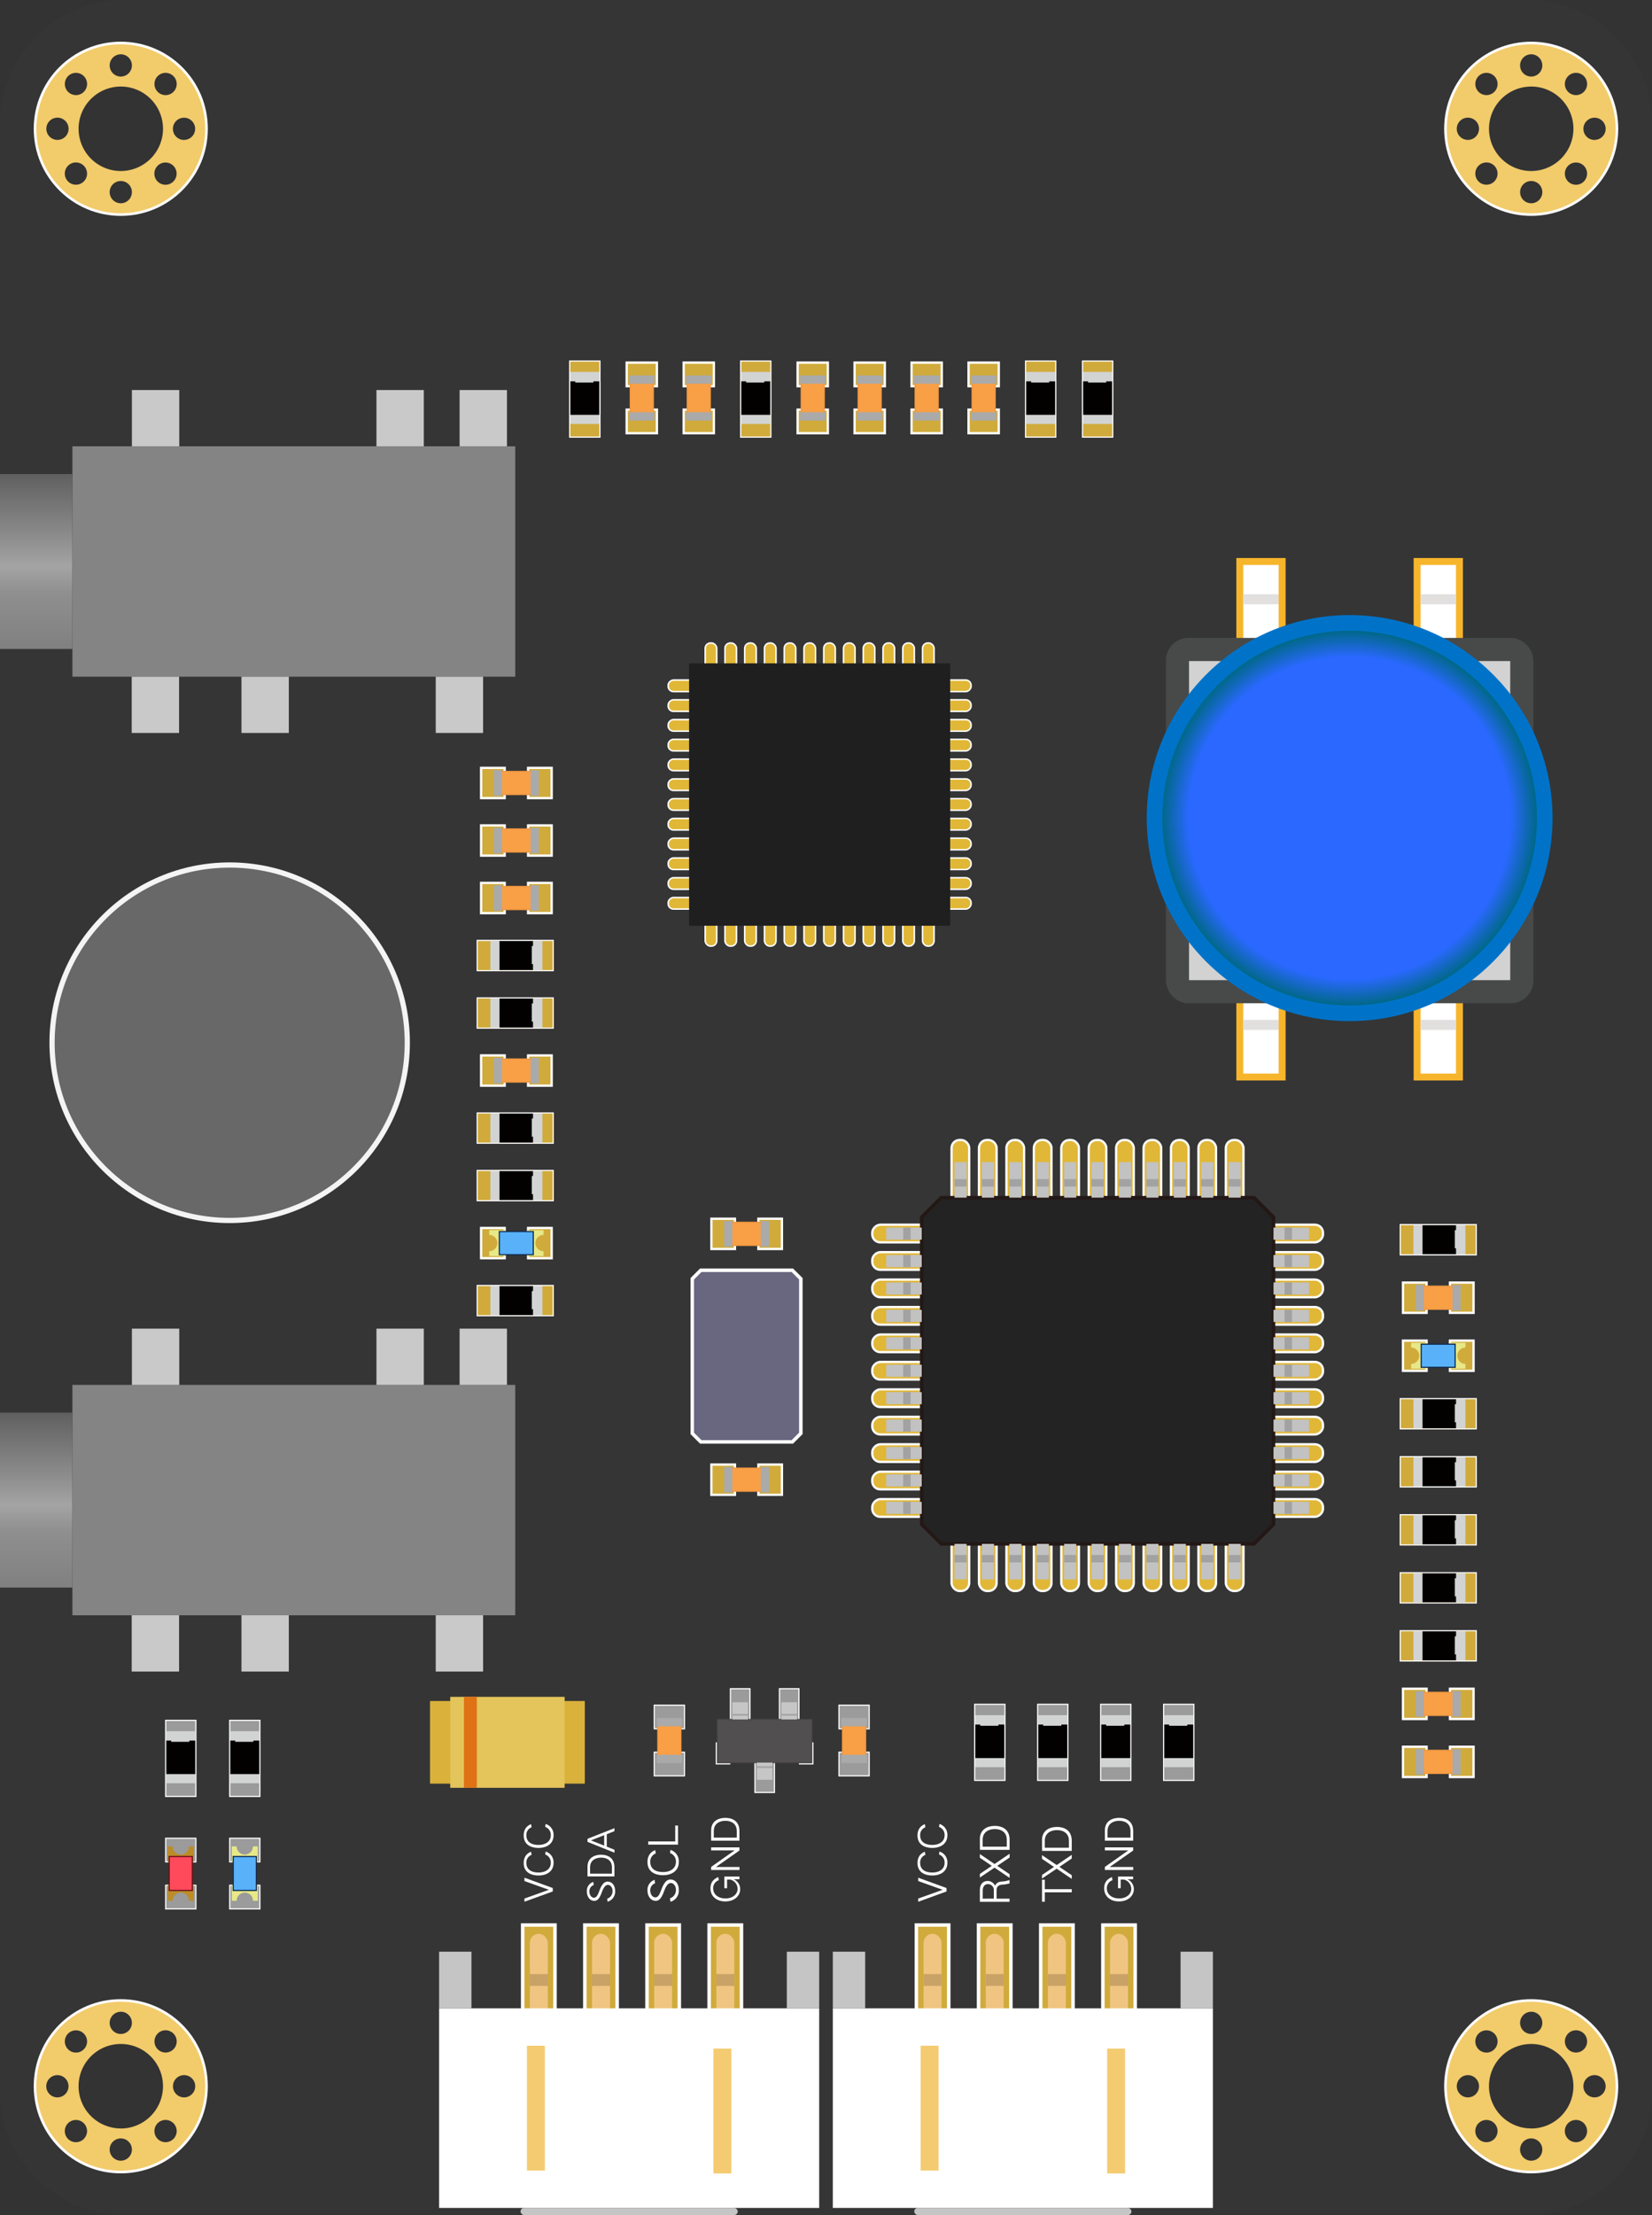 <svg xmlns="http://www.w3.org/2000/svg" xmlns:xlink="http://www.w3.org/1999/xlink" viewBox="0 0 946.34 1268.13"><rect x="0" y="0" width="946.34" height="1268.13" fill="#333333" stroke="none"/><defs><style>.cls-1{fill:#353535;}.cls-17,.cls-2{fill:none;}.cls-10,.cls-15,.cls-17,.cls-2,.cls-22,.cls-28,.cls-40,.cls-41,.cls-7{stroke:#fff;}.cls-10,.cls-12,.cls-13,.cls-15,.cls-16,.cls-17,.cls-2,.cls-21,.cls-22,.cls-28,.cls-29,.cls-31,.cls-40,.cls-41,.cls-43,.cls-7{stroke-miterlimit:10;}.cls-2{stroke-width:3.31px;}.cls-3{fill:#f2cb6b;}.cls-4{fill:#d9b13b;}.cls-5{fill:#e4c55b;}.cls-6{fill:#de7215;}.cls-10,.cls-22,.cls-7{fill:#d0ab3c;}.cls-12,.cls-13,.cls-15,.cls-16,.cls-17,.cls-21,.cls-7{stroke-width:0.66px;}.cls-8{fill:#d2d3d3;}.cls-9{fill:#030000;}.cls-10{stroke-width:1.32px;}.cls-11{fill:#e7e887;}.cls-12{fill:#58b1f9;stroke:#122c4f;}.cls-13{fill:#f99f46;stroke:#ef973f;}.cls-14{fill:#aaa;}.cls-15{fill:#9b9b9b;}.cls-16{fill:#514f50;stroke:#494646;}.cls-18{fill:#c7c6c6;}.cls-19{fill:#a6a6a6;}.cls-20{fill:#bb8c27;}.cls-21{fill:#ff4a5c;stroke:#681216;}.cls-22,.cls-28,.cls-43{stroke-width:1.99px;}.cls-23{fill:#f0c581;}.cls-24{fill:#c8a266;}.cls-25,.cls-29{fill:#fff;}.cls-26{fill:#f4cb70;}.cls-27{fill:#c6c5c5;}.cls-28{fill:#69667f;}.cls-29{stroke:#f7b52c;stroke-width:3.97px;}.cls-30{fill:#e1e0df;}.cls-31{fill:#d2d2d2;stroke:#484949;stroke-width:13.24px;}.cls-32{fill:#0073c9;}.cls-33{fill:url(#未命名的渐变_105);}.cls-34{fill:#848484;}.cls-35{fill:url(#未命名的渐变_49);}.cls-36{fill:url(#未命名的渐变_49-2);}.cls-37{fill:#f4f4f4;}.cls-38{fill:#686868;}.cls-39{fill:#c9c9c9;}.cls-40,.cls-41{fill:#e1b737;}.cls-40{stroke-width:1.3px;}.cls-41{stroke-width:0.86px;}.cls-42{fill:#1f1f1f;}.cls-43{fill:#232323;stroke:#231815;}.cls-44{fill:#c2c2c2;}.cls-45{fill:#a2a2a2;}</style><radialGradient id="未命名的渐变_105" cx="-13070.11" cy="4874.93" r="107.29" gradientTransform="translate(-12296.99 5343.3) rotate(180)" gradientUnits="userSpaceOnUse"><stop offset="0.86" stop-color="#2a68ff"/><stop offset="1" stop-color="#006888"/></radialGradient><linearGradient id="未命名的渐变_49" x1="20.74" y1="270.94" x2="20.74" y2="371.55" gradientUnits="userSpaceOnUse"><stop offset="0" stop-color="#5f5f5f"/><stop offset="0.36" stop-color="#8c8c8d"/><stop offset="0.53" stop-color="#a4a4a4"/><stop offset="0.68" stop-color="#8f8f90"/><stop offset="1" stop-color="#808081"/></linearGradient><linearGradient id="未命名的渐变_49-2" x1="20.74" y1="808.29" x2="20.74" y2="908.91" xlink:href="#未命名的渐变_49"/></defs><title>语音识别模块</title><g id="图层_2" data-name="图层 2"><g id="图层_1-2" data-name="图层 1"><path id="_复合路径_" data-name="&lt;复合路径&gt;" class="cls-1" d="M874.9,0H71.44A71.43,71.43,0,0,0,0,71.43V1196.69a71.44,71.44,0,0,0,71.44,71.44H874.9a71.44,71.44,0,0,0,71.44-71.44V71.43A71.43,71.43,0,0,0,874.9,0Zm23.39,43.58a6.37,6.37,0,1,1,0,9A6.37,6.37,0,0,1,898.29,43.58Zm9,60.31a6.37,6.37,0,1,1,0-9A6.37,6.37,0,0,1,907.3,103.88Zm0,1069.36a6.37,6.37,0,1,1,0-9A6.37,6.37,0,0,1,907.3,1173.25ZM877.14,31.09a6.37,6.37,0,1,1-6.37,6.37A6.37,6.37,0,0,1,877.14,31.09Zm0,18.46A24.18,24.18,0,1,1,853,73.73,24.18,24.18,0,0,1,877.14,49.55Zm0,66.83a6.37,6.37,0,1,1,6.37-6.37A6.37,6.37,0,0,1,877.14,116.37Zm6.37,1041.75a6.37,6.37,0,1,1-6.37-6.37A6.37,6.37,0,0,1,883.51,1158.12ZM856,103.88a6.37,6.37,0,1,1,0-9A6.37,6.37,0,0,1,856,103.88Zm0,1069.36a6.37,6.37,0,1,1,0-9A6.37,6.37,0,0,1,856,1173.25ZM847,43.58a6.37,6.37,0,1,1,0,9A6.37,6.37,0,0,1,847,43.58Zm-6.12,23.78a6.37,6.37,0,1,1-6.37,6.37A6.37,6.37,0,0,1,840.87,67.36ZM90.34,43.58a6.37,6.37,0,1,1,0,9A6.37,6.37,0,0,1,90.34,43.58Zm9,60.31a6.37,6.37,0,1,1,0-9A6.37,6.37,0,0,1,99.35,103.88Zm0,1069.36a6.37,6.37,0,1,1,0-9A6.37,6.37,0,0,1,99.35,1173.25ZM69.19,31.09a6.37,6.37,0,1,1-6.37,6.37A6.37,6.37,0,0,1,69.19,31.09Zm0,18.46A24.18,24.18,0,1,1,45,73.73,24.18,24.18,0,0,1,69.19,49.55Zm0,66.83A6.37,6.37,0,1,1,75.56,110,6.37,6.37,0,0,1,69.19,116.37Zm6.37,1041.75a6.37,6.37,0,1,1-6.37-6.37A6.37,6.37,0,0,1,75.56,1158.12ZM48,103.88a6.37,6.37,0,1,1,0-9A6.37,6.37,0,0,1,48,103.88Zm0,1069.36a6.37,6.37,0,1,1,0-9A6.37,6.37,0,0,1,48,1173.25ZM39,43.58a6.37,6.37,0,1,1,0,9A6.37,6.37,0,0,1,39,43.58ZM32.92,67.36a6.37,6.37,0,1,1-6.37,6.37A6.37,6.37,0,0,1,32.92,67.36Zm-6.37,1127a6.37,6.37,0,1,1,6.37,6.37A6.37,6.37,0,0,1,26.55,1194.39ZM48,1224.55a6.37,6.37,0,1,1,0-9A6.37,6.37,0,0,1,48,1224.55ZM69.19,1237a6.37,6.37,0,1,1,6.37-6.37A6.37,6.37,0,0,1,69.19,1237Zm0-18.46a24.18,24.18,0,1,1,24.18-24.18A24.18,24.18,0,0,1,69.19,1218.58Zm30.15,6a6.37,6.37,0,1,1,0-9A6.37,6.37,0,0,1,99.35,1224.55Zm6.12-23.78a6.37,6.37,0,1,1,6.37-6.37A6.37,6.37,0,0,1,105.47,1200.76Zm0-1120.66a6.37,6.37,0,1,1,6.37-6.37A6.37,6.37,0,0,1,105.47,80.1Zm729,1114.29a6.37,6.37,0,1,1,6.37,6.37A6.37,6.37,0,0,1,834.5,1194.39Zm21.5,30.15a6.37,6.37,0,1,1,0-9A6.37,6.37,0,0,1,856,1224.55ZM877.14,1237a6.37,6.37,0,1,1,6.37-6.37A6.37,6.37,0,0,1,877.14,1237Zm0-18.46a24.18,24.18,0,1,1,24.18-24.18A24.18,24.18,0,0,1,877.14,1218.58Zm30.15,6a6.37,6.37,0,1,1,0-9A6.37,6.37,0,0,1,907.3,1224.55Zm6.12-23.78a6.37,6.37,0,1,1,6.37-6.37A6.37,6.37,0,0,1,913.42,1200.76Zm0-1120.66a6.37,6.37,0,1,1,6.37-6.37A6.37,6.37,0,0,1,913.42,80.1Z"/><circle id="_路径_" data-name="&lt;路径&gt;" class="cls-2" cx="69.19" cy="73.73" r="48.21"/><path id="_复合路径_2" data-name="&lt;复合路径&gt;" class="cls-3" d="M69.19,25.37a48.37,48.37,0,1,0,48.37,48.37A48.42,48.42,0,0,0,69.19,25.37ZM90.34,43.58a6.37,6.37,0,1,1,0,9A6.37,6.37,0,0,1,90.34,43.58ZM69.19,31.09a6.37,6.37,0,1,1-6.37,6.37A6.37,6.37,0,0,1,69.19,31.09ZM39,43.58a6.37,6.37,0,1,1,0,9A6.37,6.37,0,0,1,39,43.58ZM32.92,80.1a6.37,6.37,0,1,1,6.37-6.37A6.37,6.37,0,0,1,32.92,80.1ZM48,103.88a6.37,6.37,0,1,1,0-9A6.37,6.37,0,0,1,48,103.88Zm21.15,12.49A6.37,6.37,0,1,1,75.56,110,6.37,6.37,0,0,1,69.19,116.37Zm0-18.46A24.18,24.18,0,1,1,93.38,73.73,24.21,24.21,0,0,1,69.19,97.91Zm30.15,6a6.37,6.37,0,1,1,0-9A6.37,6.37,0,0,1,99.35,103.88Zm6.12-23.78a6.37,6.37,0,1,1,6.37-6.37A6.37,6.37,0,0,1,105.47,80.1Z"/><circle id="_路径_2" data-name="&lt;路径&gt;" class="cls-2" cx="877.14" cy="73.73" r="48.21"/><path id="_复合路径_3" data-name="&lt;复合路径&gt;" class="cls-3" d="M877.14,25.37a48.37,48.37,0,1,0,48.37,48.37A48.42,48.42,0,0,0,877.14,25.37Zm21.15,18.21a6.37,6.37,0,1,1,0,9A6.37,6.37,0,0,1,898.29,43.58ZM877.14,31.09a6.37,6.37,0,1,1-6.37,6.37A6.37,6.37,0,0,1,877.14,31.09ZM847,43.58a6.37,6.37,0,1,1,0,9A6.37,6.37,0,0,1,847,43.58ZM840.87,80.1a6.37,6.37,0,1,1,6.37-6.37A6.37,6.37,0,0,1,840.87,80.1ZM856,103.88a6.37,6.37,0,1,1,0-9A6.37,6.37,0,0,1,856,103.88Zm21.15,12.49a6.37,6.37,0,1,1,6.37-6.37A6.37,6.37,0,0,1,877.14,116.37Zm0-18.46a24.18,24.18,0,1,1,24.18-24.18A24.21,24.21,0,0,1,877.14,97.91Zm30.15,6a6.37,6.37,0,1,1,0-9A6.37,6.37,0,0,1,907.3,103.88Zm6.12-23.78a6.37,6.37,0,1,1,6.37-6.37A6.37,6.37,0,0,1,913.42,80.1Z"/><circle id="_路径_3" data-name="&lt;路径&gt;" class="cls-2" cx="69.19" cy="1194.39" r="48.21"/><path id="_复合路径_4" data-name="&lt;复合路径&gt;" class="cls-3" d="M69.19,1146a48.37,48.37,0,1,0,48.37,48.37A48.42,48.42,0,0,0,69.19,1146Zm21.15,18.21a6.37,6.37,0,1,1,0,9A6.37,6.37,0,0,1,90.34,1164.24Zm-21.15-12.49a6.37,6.37,0,1,1-6.37,6.37A6.37,6.37,0,0,1,69.19,1151.75ZM39,1164.24a6.37,6.37,0,1,1,0,9A6.37,6.37,0,0,1,39,1164.24Zm-6.12,36.52a6.37,6.37,0,1,1,6.37-6.37A6.37,6.37,0,0,1,32.92,1200.76ZM48,1224.55a6.37,6.37,0,1,1,0-9A6.37,6.37,0,0,1,48,1224.55ZM69.19,1237a6.37,6.37,0,1,1,6.37-6.37A6.37,6.37,0,0,1,69.19,1237Zm0-18.46a24.18,24.18,0,1,1,24.18-24.18A24.21,24.21,0,0,1,69.19,1218.58Zm30.15,6a6.37,6.37,0,1,1,0-9A6.37,6.37,0,0,1,99.35,1224.55Zm6.12-23.78a6.37,6.37,0,1,1,6.37-6.37A6.37,6.37,0,0,1,105.47,1200.76Z"/><circle id="_路径_4" data-name="&lt;路径&gt;" class="cls-2" cx="877.14" cy="1194.39" r="48.21"/><path id="_复合路径_5" data-name="&lt;复合路径&gt;" class="cls-3" d="M877.14,1146a48.37,48.37,0,1,0,48.37,48.37A48.42,48.42,0,0,0,877.14,1146Zm21.15,18.21a6.37,6.37,0,1,1,0,9A6.37,6.37,0,0,1,898.29,1164.24Zm-21.15-12.49a6.37,6.37,0,1,1-6.37,6.37A6.37,6.37,0,0,1,877.14,1151.75ZM847,1164.24a6.37,6.37,0,1,1,0,9A6.37,6.37,0,0,1,847,1164.24Zm-6.12,36.52a6.37,6.37,0,1,1,6.37-6.37A6.37,6.37,0,0,1,840.87,1200.76ZM856,1224.55a6.37,6.37,0,1,1,0-9A6.37,6.37,0,0,1,856,1224.55ZM877.14,1237a6.37,6.37,0,1,1,6.37-6.37A6.37,6.37,0,0,1,877.14,1237Zm0-18.46a24.18,24.18,0,1,1,24.18-24.18A24.21,24.21,0,0,1,877.14,1218.58Zm30.15,6a6.37,6.37,0,1,1,0-9A6.37,6.37,0,0,1,907.3,1224.55Zm6.12-23.78a6.37,6.37,0,1,1,6.37-6.37A6.37,6.37,0,0,1,913.42,1200.76Z"/><rect id="_矩形_" data-name="&lt;矩形&gt;" class="cls-4" x="246.33" y="973.83" width="88.68" height="47.32"/><rect id="_矩形_2" data-name="&lt;矩形&gt;" class="cls-5" x="257.92" y="971.46" width="65.52" height="52.06"/><rect id="_矩形_3" data-name="&lt;矩形&gt;" class="cls-6" x="265.76" y="971.46" width="7.39" height="52.06"/><rect id="_矩形_4" data-name="&lt;矩形&gt;" class="cls-7" x="286.49" y="722.82" width="17.32" height="43.57" transform="translate(1039.76 449.46) rotate(90)"/><rect id="_矩形_5" data-name="&lt;矩形&gt;" class="cls-8" x="287.46" y="729.72" width="16.71" height="29.78" transform="translate(1040.42 448.8) rotate(90)"/><polygon id="_路径_5" data-name="&lt;路径&gt;" class="cls-9" points="305.32 736.31 286.13 736.31 286.13 752.9 305.32 752.9 305.32 749.51 304.62 749.51 304.62 739.13 305.32 739.13 305.32 736.31"/><rect id="_矩形_6" data-name="&lt;矩形&gt;" class="cls-7" x="815.25" y="920.47" width="17.32" height="43.57" transform="translate(1766.16 118.35) rotate(90)"/><rect id="_矩形_7" data-name="&lt;矩形&gt;" class="cls-8" x="816.21" y="927.37" width="16.71" height="29.78" transform="translate(1766.82 117.69) rotate(90)"/><polygon id="_路径_6" data-name="&lt;路径&gt;" class="cls-9" points="834.08 933.96 814.89 933.96 814.89 950.55 834.08 950.55 834.08 947.16 833.38 947.16 833.38 936.78 834.08 936.78 834.08 933.96"/><rect id="_矩形_8" data-name="&lt;矩形&gt;" class="cls-7" x="815.25" y="887.26" width="17.32" height="43.57" transform="translate(1732.94 85.13) rotate(90)"/><rect id="_矩形_9" data-name="&lt;矩形&gt;" class="cls-8" x="816.21" y="894.15" width="16.71" height="29.78" transform="translate(1733.61 84.47) rotate(90)"/><polygon id="_路径_7" data-name="&lt;路径&gt;" class="cls-9" points="834.08 900.75 814.89 900.75 814.89 917.33 834.08 917.33 834.08 913.94 833.38 913.94 833.38 903.56 834.08 903.56 834.08 900.75"/><rect id="_矩形_10" data-name="&lt;矩形&gt;" class="cls-7" x="815.25" y="854.04" width="17.32" height="43.57" transform="translate(1699.73 51.92) rotate(90)"/><rect id="_矩形_11" data-name="&lt;矩形&gt;" class="cls-8" x="816.21" y="860.93" width="16.71" height="29.78" transform="translate(1700.39 51.25) rotate(90)"/><polygon id="_路径_8" data-name="&lt;路径&gt;" class="cls-9" points="834.08 867.53 814.89 867.53 814.89 884.12 834.08 884.12 834.08 880.72 833.38 880.72 833.38 870.34 834.08 870.34 834.08 867.53"/><rect id="_矩形_12" data-name="&lt;矩形&gt;" class="cls-7" x="815.25" y="820.82" width="17.32" height="43.57" transform="translate(1666.51 18.7) rotate(90)"/><rect id="_矩形_13" data-name="&lt;矩形&gt;" class="cls-8" x="816.21" y="827.71" width="16.71" height="29.78" transform="translate(1667.17 18.04) rotate(90)"/><polygon id="_路径_9" data-name="&lt;路径&gt;" class="cls-9" points="834.08 834.31 814.89 834.31 814.89 850.9 834.08 850.9 834.08 847.51 833.38 847.51 833.38 837.12 834.08 837.12 834.08 834.31"/><rect id="_矩形_14" data-name="&lt;矩形&gt;" class="cls-7" x="815.25" y="787.6" width="17.32" height="43.57" transform="translate(1633.29 -14.52) rotate(90)"/><rect id="_矩形_15" data-name="&lt;矩形&gt;" class="cls-8" x="816.21" y="794.5" width="16.71" height="29.78" transform="translate(1633.95 -15.18) rotate(90)"/><polygon id="_路径_10" data-name="&lt;路径&gt;" class="cls-9" points="834.08 801.09 814.89 801.09 814.89 817.68 834.08 817.68 834.08 814.29 833.38 814.29 833.38 803.91 834.08 803.91 834.08 801.09"/><rect id="_矩形_16" data-name="&lt;矩形&gt;" class="cls-7" x="815.25" y="687.95" width="17.32" height="43.57" transform="translate(1533.64 -114.17) rotate(90)"/><rect id="_矩形_17" data-name="&lt;矩形&gt;" class="cls-8" x="816.21" y="694.85" width="16.71" height="29.78" transform="translate(1534.3 -114.83) rotate(90)"/><polygon id="_路径_11" data-name="&lt;路径&gt;" class="cls-9" points="834.08 701.44 814.89 701.44 814.89 718.03 834.08 718.03 834.08 714.64 833.38 714.64 833.38 704.25 834.08 704.25 834.08 701.44"/><rect id="_矩形_18" data-name="&lt;矩形&gt;" class="cls-7" x="286.49" y="656.97" width="17.32" height="43.57" transform="translate(973.9 383.6) rotate(90)"/><rect id="_矩形_19" data-name="&lt;矩形&gt;" class="cls-8" x="287.46" y="663.86" width="16.71" height="29.78" transform="translate(974.56 382.94) rotate(90)"/><polygon id="_路径_12" data-name="&lt;路径&gt;" class="cls-9" points="305.32 670.46 286.13 670.46 286.13 687.05 305.32 687.05 305.32 683.65 304.62 683.65 304.62 673.27 305.32 673.27 305.32 670.46"/><rect id="_矩形_20" data-name="&lt;矩形&gt;" class="cls-7" x="286.49" y="624.04" width="17.32" height="43.57" transform="translate(940.97 350.68) rotate(90)"/><rect id="_矩形_21" data-name="&lt;矩形&gt;" class="cls-8" x="287.46" y="630.94" width="16.71" height="29.78" transform="translate(941.64 350.02) rotate(90)"/><polygon id="_路径_13" data-name="&lt;路径&gt;" class="cls-9" points="305.32 637.53 286.13 637.53 286.13 654.12 305.32 654.12 305.32 650.73 304.62 650.73 304.62 640.35 305.32 640.35 305.32 637.53"/><rect id="_矩形_22" data-name="&lt;矩形&gt;" class="cls-7" x="286.49" y="558.19" width="17.32" height="43.57" transform="translate(875.12 284.82) rotate(90)"/><rect id="_矩形_23" data-name="&lt;矩形&gt;" class="cls-8" x="287.46" y="565.08" width="16.71" height="29.78" transform="translate(875.78 284.16) rotate(90)"/><polygon id="_路径_14" data-name="&lt;路径&gt;" class="cls-9" points="305.32 571.68 286.13 571.68 286.13 588.26 305.32 588.26 305.32 584.87 304.62 584.87 304.62 574.49 305.32 574.49 305.32 571.68"/><rect id="_矩形_24" data-name="&lt;矩形&gt;" class="cls-7" x="286.49" y="525.26" width="17.32" height="43.57" transform="translate(842.19 251.9) rotate(90)"/><rect id="_矩形_25" data-name="&lt;矩形&gt;" class="cls-8" x="287.46" y="532.16" width="16.71" height="29.78" transform="translate(842.86 251.23) rotate(90)"/><polygon id="_路径_15" data-name="&lt;路径&gt;" class="cls-9" points="305.32 538.75 286.13 538.75 286.13 555.34 305.32 555.34 305.32 551.95 304.62 551.95 304.62 541.57 305.32 541.57 305.32 538.75"/><rect id="_矩形_26" data-name="&lt;矩形&gt;" class="cls-10" x="273.7" y="704.92" width="17.32" height="13.51" transform="translate(-429.33 994.03) rotate(-90)"/><rect id="_矩形_27" data-name="&lt;矩形&gt;" class="cls-10" x="300.61" y="704.92" width="17.32" height="13.51" transform="translate(-402.41 1020.95) rotate(-90)"/><path id="_路径_16" data-name="&lt;路径&gt;" class="cls-11" d="M280.26,707a4.66,4.66,0,1,1,0,9.32v2.79h8.85V704.23h-8.85Z"/><path id="_路径_17" data-name="&lt;路径&gt;" class="cls-11" d="M311.36,716.34a4.66,4.66,0,1,1,0-9.32v-2.79h-8.85v14.89h8.85Z"/><rect id="_矩形_28" data-name="&lt;矩形&gt;" class="cls-12" x="289.14" y="701.95" width="13.24" height="19.47" transform="translate(-415.92 1007.44) rotate(-90)"/><rect id="_矩形_29" data-name="&lt;矩形&gt;" class="cls-10" x="801.79" y="769.41" width="17.32" height="13.51" transform="translate(34.28 1586.62) rotate(-90)"/><rect id="_矩形_30" data-name="&lt;矩形&gt;" class="cls-10" x="828.7" y="769.41" width="17.32" height="13.51" transform="translate(61.19 1613.53) rotate(-90)"/><path id="_路径_18" data-name="&lt;路径&gt;" class="cls-11" d="M808.35,771.51a4.66,4.66,0,1,1,0,9.32v2.79h8.85V768.73h-8.85Z"/><path id="_路径_19" data-name="&lt;路径&gt;" class="cls-11" d="M839.46,780.83a4.66,4.66,0,1,1,0-9.32v-2.79h-8.85v14.89h8.85Z"/><rect id="_矩形_31" data-name="&lt;矩形&gt;" class="cls-12" x="817.23" y="766.44" width="13.24" height="19.47" transform="translate(47.68 1600.02) rotate(-90)"/><rect id="_矩形_32" data-name="&lt;矩形&gt;" class="cls-10" x="273.7" y="606.14" width="17.32" height="13.51" transform="translate(-330.54 895.25) rotate(-90)"/><rect id="_矩形_33" data-name="&lt;矩形&gt;" class="cls-10" x="300.61" y="606.14" width="17.32" height="13.51" transform="translate(-303.63 922.17) rotate(-90)"/><rect id="_矩形_34" data-name="&lt;矩形&gt;" class="cls-13" x="289.14" y="603.17" width="13.24" height="19.47" transform="translate(-317.14 908.65) rotate(-90)"/><rect id="_矩形_35" data-name="&lt;矩形&gt;" class="cls-14" x="303.94" y="605.59" width="4.74" height="14.67" transform="translate(612.63 1225.85) rotate(180)"/><rect id="_矩形_36" data-name="&lt;矩形&gt;" class="cls-14" x="282.88" y="605.59" width="4.74" height="14.67" transform="translate(570.49 1225.85) rotate(180)"/><rect id="_矩形_37" data-name="&lt;矩形&gt;" class="cls-10" x="273.7" y="507.36" width="17.32" height="13.51" transform="translate(-231.76 796.47) rotate(-90)"/><rect id="_矩形_38" data-name="&lt;矩形&gt;" class="cls-10" x="300.61" y="507.36" width="17.32" height="13.51" transform="translate(-204.85 823.38) rotate(-90)"/><rect id="_矩形_39" data-name="&lt;矩形&gt;" class="cls-13" x="289.14" y="504.38" width="13.24" height="19.47" transform="translate(-218.36 809.87) rotate(-90)"/><rect id="_矩形_40" data-name="&lt;矩形&gt;" class="cls-14" x="303.94" y="506.81" width="4.74" height="14.67" transform="translate(612.63 1028.29) rotate(180)"/><rect id="_矩形_41" data-name="&lt;矩形&gt;" class="cls-14" x="282.88" y="506.81" width="4.74" height="14.67" transform="translate(570.49 1028.29) rotate(180)"/><rect id="_矩形_42" data-name="&lt;矩形&gt;" class="cls-10" x="273.7" y="474.44" width="17.32" height="13.51" transform="translate(-198.84 763.55) rotate(-90)"/><rect id="_矩形_43" data-name="&lt;矩形&gt;" class="cls-10" x="300.61" y="474.44" width="17.32" height="13.51" transform="translate(-171.92 790.46) rotate(-90)"/><rect id="_矩形_44" data-name="&lt;矩形&gt;" class="cls-13" x="289.14" y="471.46" width="13.24" height="19.47" transform="translate(-185.44 776.95) rotate(-90)"/><rect id="_矩形_45" data-name="&lt;矩形&gt;" class="cls-14" x="303.94" y="473.88" width="4.74" height="14.67" transform="translate(612.63 962.44) rotate(180)"/><rect id="_矩形_46" data-name="&lt;矩形&gt;" class="cls-14" x="282.88" y="473.88" width="4.74" height="14.67" transform="translate(570.49 962.44) rotate(180)"/><rect id="_矩形_47" data-name="&lt;矩形&gt;" class="cls-10" x="273.7" y="441.51" width="17.32" height="13.51" transform="translate(-165.91 730.62) rotate(-90)"/><rect id="_矩形_48" data-name="&lt;矩形&gt;" class="cls-10" x="300.61" y="441.51" width="17.32" height="13.51" transform="translate(-139 757.53) rotate(-90)"/><rect id="_矩形_49" data-name="&lt;矩形&gt;" class="cls-13" x="289.14" y="438.53" width="13.24" height="19.47" transform="translate(-152.51 744.02) rotate(-90)"/><rect id="_矩形_50" data-name="&lt;矩形&gt;" class="cls-14" x="303.94" y="440.96" width="4.74" height="14.67" transform="translate(612.63 896.58) rotate(180)"/><rect id="_矩形_51" data-name="&lt;矩形&gt;" class="cls-14" x="282.88" y="440.96" width="4.74" height="14.67" transform="translate(570.49 896.58) rotate(180)"/><rect id="_矩形_52" data-name="&lt;矩形&gt;" class="cls-10" x="801.79" y="1001.94" width="17.32" height="13.51" transform="translate(-198.24 1819.14) rotate(-90)"/><rect id="_矩形_53" data-name="&lt;矩形&gt;" class="cls-10" x="828.7" y="1001.94" width="17.32" height="13.51" transform="translate(-171.33 1846.05) rotate(-90)"/><rect id="_矩形_54" data-name="&lt;矩形&gt;" class="cls-13" x="817.23" y="998.96" width="13.24" height="19.47" transform="translate(-184.84 1832.54) rotate(-90)"/><rect id="_矩形_55" data-name="&lt;矩形&gt;" class="cls-14" x="832.04" y="1001.38" width="4.74" height="14.67" transform="translate(1668.82 2017.44) rotate(180)"/><rect id="_矩形_56" data-name="&lt;矩形&gt;" class="cls-14" x="810.97" y="1001.38" width="4.74" height="14.67" transform="translate(1626.68 2017.44) rotate(180)"/><rect id="_矩形_57" data-name="&lt;矩形&gt;" class="cls-10" x="801.79" y="736.2" width="17.32" height="13.51" transform="translate(67.5 1553.4) rotate(-90)"/><rect id="_矩形_58" data-name="&lt;矩形&gt;" class="cls-10" x="828.7" y="736.2" width="17.32" height="13.51" transform="translate(94.41 1580.31) rotate(-90)"/><rect id="_矩形_59" data-name="&lt;矩形&gt;" class="cls-13" x="817.23" y="733.22" width="13.24" height="19.47" transform="translate(80.9 1566.8) rotate(-90)"/><rect id="_矩形_60" data-name="&lt;矩形&gt;" class="cls-14" x="832.04" y="735.65" width="4.74" height="14.67" transform="translate(1668.82 1485.96) rotate(180)"/><rect id="_矩形_61" data-name="&lt;矩形&gt;" class="cls-14" x="810.97" y="735.65" width="4.74" height="14.67" transform="translate(1626.68 1485.96) rotate(180)"/><rect id="_矩形_62" data-name="&lt;矩形&gt;" class="cls-10" x="801.79" y="968.72" width="17.32" height="13.51" transform="translate(-165.02 1785.92) rotate(-90)"/><rect id="_矩形_63" data-name="&lt;矩形&gt;" class="cls-10" x="828.7" y="968.72" width="17.32" height="13.51" transform="translate(-138.11 1812.83) rotate(-90)"/><rect id="_矩形_64" data-name="&lt;矩形&gt;" class="cls-13" x="817.23" y="965.74" width="13.24" height="19.47" transform="translate(-151.62 1799.32) rotate(-90)"/><rect id="_矩形_65" data-name="&lt;矩形&gt;" class="cls-14" x="832.04" y="968.17" width="4.74" height="14.67" transform="translate(1668.82 1951) rotate(180)"/><rect id="_矩形_66" data-name="&lt;矩形&gt;" class="cls-14" x="810.97" y="968.17" width="4.74" height="14.67" transform="translate(1626.68 1951) rotate(180)"/><rect id="_矩形_67" data-name="&lt;矩形&gt;" class="cls-7" x="620.11" y="206.7" width="17.32" height="43.57"/><rect id="_矩形_68" data-name="&lt;矩形&gt;" class="cls-8" x="620.41" y="212.93" width="16.71" height="29.78"/><polygon id="_路径_20" data-name="&lt;路径&gt;" class="cls-9" points="620.47 218.31 620.47 237.5 637.06 237.5 637.06 218.31 633.67 218.31 633.67 219.01 623.28 219.01 623.28 218.31 620.47 218.31"/><rect id="_矩形_69" data-name="&lt;矩形&gt;" class="cls-7" x="424.27" y="206.7" width="17.32" height="43.57"/><rect id="_矩形_70" data-name="&lt;矩形&gt;" class="cls-8" x="424.57" y="212.93" width="16.71" height="29.78"/><polygon id="_路径_21" data-name="&lt;路径&gt;" class="cls-9" points="424.64 218.31 424.64 237.5 441.22 237.5 441.22 218.31 437.83 218.31 437.83 219.01 427.45 219.01 427.45 218.31 424.64 218.31"/><rect id="_矩形_71" data-name="&lt;矩形&gt;" class="cls-7" x="326.35" y="206.7" width="17.32" height="43.57"/><rect id="_矩形_72" data-name="&lt;矩形&gt;" class="cls-8" x="326.66" y="212.93" width="16.71" height="29.78"/><polygon id="_路径_22" data-name="&lt;路径&gt;" class="cls-9" points="326.72 218.31 326.72 237.5 343.3 237.5 343.3 218.31 339.91 218.31 339.91 219.01 329.53 219.01 329.53 218.31 326.72 218.31"/><rect id="_矩形_73" data-name="&lt;矩形&gt;" class="cls-7" x="587.47" y="206.7" width="17.32" height="43.57"/><rect id="_矩形_74" data-name="&lt;矩形&gt;" class="cls-8" x="587.77" y="212.93" width="16.71" height="29.78"/><polygon id="_路径_23" data-name="&lt;路径&gt;" class="cls-9" points="587.83 218.31 587.83 237.5 604.42 237.5 604.42 218.31 601.03 218.31 601.03 219.01 590.64 219.01 590.64 218.31 587.83 218.31"/><rect id="_矩形_75" data-name="&lt;矩形&gt;" class="cls-10" x="554.83" y="234.52" width="17.32" height="13.51" transform="translate(1126.97 482.55) rotate(180)"/><rect id="_矩形_76" data-name="&lt;矩形&gt;" class="cls-10" x="554.83" y="207.61" width="17.32" height="13.51" transform="translate(1126.97 428.72) rotate(180)"/><rect id="_矩形_77" data-name="&lt;矩形&gt;" class="cls-13" x="556.87" y="218.14" width="13.24" height="19.47" transform="translate(1126.97 455.75) rotate(180)"/><rect id="_矩形_78" data-name="&lt;矩形&gt;" class="cls-14" x="561.14" y="209.98" width="4.74" height="14.67" transform="translate(780.83 -346.2) rotate(90)"/><rect id="_矩形_79" data-name="&lt;矩形&gt;" class="cls-14" x="561.14" y="231.05" width="4.74" height="14.67" transform="translate(801.89 -325.13) rotate(90)"/><rect id="_矩形_80" data-name="&lt;矩形&gt;" class="cls-10" x="522.19" y="234.52" width="17.32" height="13.51" transform="translate(1061.69 482.55) rotate(180)"/><rect id="_矩形_81" data-name="&lt;矩形&gt;" class="cls-10" x="522.19" y="207.61" width="17.32" height="13.51" transform="translate(1061.69 428.72) rotate(180)"/><rect id="_矩形_82" data-name="&lt;矩形&gt;" class="cls-13" x="524.23" y="218.14" width="13.24" height="19.47" transform="translate(1061.69 455.75) rotate(180)"/><rect id="_矩形_83" data-name="&lt;矩形&gt;" class="cls-14" x="528.5" y="209.98" width="4.74" height="14.67" transform="translate(748.19 -313.56) rotate(90)"/><rect id="_矩形_84" data-name="&lt;矩形&gt;" class="cls-14" x="528.5" y="231.05" width="4.74" height="14.67" transform="translate(769.26 -292.49) rotate(90)"/><rect id="_矩形_85" data-name="&lt;矩形&gt;" class="cls-10" x="489.55" y="234.52" width="17.32" height="13.51" transform="translate(996.41 482.55) rotate(180)"/><rect id="_矩形_86" data-name="&lt;矩形&gt;" class="cls-10" x="489.55" y="207.61" width="17.32" height="13.51" transform="translate(996.41 428.72) rotate(180)"/><rect id="_矩形_87" data-name="&lt;矩形&gt;" class="cls-13" x="491.59" y="218.14" width="13.24" height="19.47" transform="translate(996.41 455.75) rotate(180)"/><rect id="_矩形_88" data-name="&lt;矩形&gt;" class="cls-14" x="495.86" y="209.98" width="4.74" height="14.67" transform="translate(715.55 -280.92) rotate(90)"/><rect id="_矩形_89" data-name="&lt;矩形&gt;" class="cls-14" x="495.86" y="231.05" width="4.74" height="14.67" transform="translate(736.62 -259.85) rotate(90)"/><rect id="_矩形_90" data-name="&lt;矩形&gt;" class="cls-10" x="456.91" y="234.52" width="17.32" height="13.51" transform="translate(931.14 482.55) rotate(180)"/><rect id="_矩形_91" data-name="&lt;矩形&gt;" class="cls-10" x="456.91" y="207.61" width="17.32" height="13.51" transform="translate(931.14 428.72) rotate(180)"/><rect id="_矩形_92" data-name="&lt;矩形&gt;" class="cls-13" x="458.95" y="218.14" width="13.24" height="19.47" transform="translate(931.14 455.75) rotate(180)"/><rect id="_矩形_93" data-name="&lt;矩形&gt;" class="cls-14" x="463.22" y="209.98" width="4.74" height="14.67" transform="translate(682.91 -248.28) rotate(90)"/><rect id="_矩形_94" data-name="&lt;矩形&gt;" class="cls-14" x="463.22" y="231.05" width="4.74" height="14.67" transform="translate(703.98 -227.21) rotate(90)"/><rect id="_矩形_95" data-name="&lt;矩形&gt;" class="cls-10" x="391.63" y="234.52" width="17.32" height="13.51" transform="translate(800.58 482.55) rotate(180)"/><rect id="_矩形_96" data-name="&lt;矩形&gt;" class="cls-10" x="391.63" y="207.61" width="17.32" height="13.51" transform="translate(800.58 428.72) rotate(180)"/><rect id="_矩形_97" data-name="&lt;矩形&gt;" class="cls-13" x="393.67" y="218.14" width="13.24" height="19.47" transform="translate(800.58 455.75) rotate(180)"/><rect id="_矩形_98" data-name="&lt;矩形&gt;" class="cls-14" x="397.95" y="209.98" width="4.74" height="14.67" transform="translate(617.63 -183) rotate(90)"/><rect id="_矩形_99" data-name="&lt;矩形&gt;" class="cls-14" x="397.95" y="231.05" width="4.74" height="14.67" transform="translate(638.7 -161.94) rotate(90)"/><rect id="_矩形_100" data-name="&lt;矩形&gt;" class="cls-10" x="358.99" y="234.52" width="17.32" height="13.51" transform="translate(735.3 482.55) rotate(180)"/><rect id="_矩形_101" data-name="&lt;矩形&gt;" class="cls-10" x="358.99" y="207.61" width="17.32" height="13.51" transform="translate(735.3 428.72) rotate(180)"/><rect id="_矩形_102" data-name="&lt;矩形&gt;" class="cls-13" x="361.03" y="218.14" width="13.24" height="19.47" transform="translate(735.3 455.75) rotate(180)"/><rect id="_矩形_103" data-name="&lt;矩形&gt;" class="cls-14" x="365.31" y="209.98" width="4.74" height="14.67" transform="translate(584.99 -150.36) rotate(90)"/><rect id="_矩形_104" data-name="&lt;矩形&gt;" class="cls-14" x="365.31" y="231.05" width="4.74" height="14.67" transform="translate(606.06 -129.3) rotate(90)"/><rect id="_矩形_105" data-name="&lt;矩形&gt;" class="cls-15" x="374.78" y="1003.14" width="17.32" height="13.51" transform="translate(766.88 2019.8) rotate(180)"/><rect id="_矩形_106" data-name="&lt;矩形&gt;" class="cls-15" x="374.78" y="976.23" width="17.32" height="13.51" transform="translate(766.88 1965.97) rotate(180)"/><rect id="_矩形_107" data-name="&lt;矩形&gt;" class="cls-13" x="376.82" y="986.76" width="13.24" height="19.47" transform="translate(766.88 1993) rotate(180)"/><rect id="_矩形_108" data-name="&lt;矩形&gt;" class="cls-14" x="381.1" y="978.61" width="4.74" height="14.67" transform="translate(1369.41 602.47) rotate(90)"/><rect id="_矩形_109" data-name="&lt;矩形&gt;" class="cls-14" x="381.1" y="999.67" width="4.74" height="14.67" transform="translate(1390.48 623.54) rotate(90)"/><rect id="_矩形_110" data-name="&lt;矩形&gt;" class="cls-15" x="480.6" y="1003.14" width="17.32" height="13.51" transform="translate(978.51 2019.8) rotate(180)"/><rect id="_矩形_111" data-name="&lt;矩形&gt;" class="cls-15" x="480.6" y="976.23" width="17.32" height="13.51" transform="translate(978.51 1965.97) rotate(180)"/><rect id="_矩形_112" data-name="&lt;矩形&gt;" class="cls-13" x="482.64" y="986.76" width="13.24" height="19.47" transform="translate(978.51 1993) rotate(180)"/><rect id="_矩形_113" data-name="&lt;矩形&gt;" class="cls-14" x="486.91" y="978.61" width="4.74" height="14.67" transform="translate(1475.22 496.66) rotate(90)"/><rect id="_矩形_114" data-name="&lt;矩形&gt;" class="cls-14" x="486.91" y="999.67" width="4.74" height="14.67" transform="translate(1496.29 517.73) rotate(90)"/><rect id="_矩形_115" data-name="&lt;矩形&gt;" class="cls-15" x="418.42" y="966.8" width="11.17" height="21.09"/><rect id="_矩形_116" data-name="&lt;矩形&gt;" class="cls-15" x="446.49" y="966.8" width="11.17" height="21.09"/><rect id="_矩形_117" data-name="&lt;矩形&gt;" class="cls-15" x="432.46" y="1005.1" width="11.17" height="21.09"/><rect id="_矩形_118" data-name="&lt;矩形&gt;" class="cls-16" x="410.99" y="984.42" width="54.1" height="24.65"/><polyline id="_路径_24" data-name="&lt;路径&gt;" class="cls-17" points="410.33 997.49 410.33 1009.82 418.38 1009.82"/><polyline id="_路径_25" data-name="&lt;路径&gt;" class="cls-17" points="465.67 997.49 465.67 1009.82 457.62 1009.82"/><rect id="_矩形_119" data-name="&lt;矩形&gt;" class="cls-18" x="419.51" y="974.55" width="8.99" height="9.87"/><rect id="_矩形_120" data-name="&lt;矩形&gt;" class="cls-18" x="447.58" y="974.55" width="8.99" height="9.87"/><rect id="_矩形_121" data-name="&lt;矩形&gt;" class="cls-18" x="433.55" y="1009.07" width="8.99" height="9.87"/><rect id="_矩形_122" data-name="&lt;矩形&gt;" class="cls-19" x="419.51" y="981.2" width="8.99" height="1.05"/><rect id="_矩形_123" data-name="&lt;矩形&gt;" class="cls-19" x="447.58" y="981.2" width="8.99" height="1.05"/><rect id="_矩形_124" data-name="&lt;矩形&gt;" class="cls-19" x="433.55" y="1011.17" width="8.99" height="1.05"/><rect id="_矩形_125" data-name="&lt;矩形&gt;" class="cls-15" x="94.89" y="984.89" width="17.32" height="43.57"/><rect id="_矩形_126" data-name="&lt;矩形&gt;" class="cls-8" x="95.2" y="991.12" width="16.71" height="29.78"/><polygon id="_路径_26" data-name="&lt;路径&gt;" class="cls-9" points="95.26 996.5 95.26 1015.69 111.84 1015.69 111.84 996.5 108.45 996.5 108.45 997.2 98.07 997.2 98.07 996.5 95.26 996.5"/><rect id="_矩形_127" data-name="&lt;矩形&gt;" class="cls-15" x="131.57" y="984.89" width="17.32" height="43.57"/><rect id="_矩形_128" data-name="&lt;矩形&gt;" class="cls-8" x="131.87" y="991.12" width="16.71" height="29.78"/><polygon id="_路径_27" data-name="&lt;路径&gt;" class="cls-9" points="131.93 996.5 131.93 1015.69 148.52 1015.69 148.52 996.5 145.13 996.5 145.13 997.2 134.75 997.2 134.75 996.5 131.93 996.5"/><rect id="_矩形_129" data-name="&lt;矩形&gt;" class="cls-15" x="558.35" y="975.71" width="17.32" height="43.57"/><rect id="_矩形_130" data-name="&lt;矩形&gt;" class="cls-8" x="558.65" y="981.94" width="16.71" height="29.78"/><polygon id="_路径_28" data-name="&lt;路径&gt;" class="cls-9" points="558.71 987.32 558.71 1006.51 575.3 1006.51 575.3 987.32 571.91 987.32 571.91 988.02 561.52 988.02 561.52 987.32 558.71 987.32"/><rect id="_矩形_131" data-name="&lt;矩形&gt;" class="cls-15" x="594.42" y="975.71" width="17.32" height="43.57"/><rect id="_矩形_132" data-name="&lt;矩形&gt;" class="cls-8" x="594.73" y="981.94" width="16.71" height="29.78"/><polygon id="_路径_29" data-name="&lt;路径&gt;" class="cls-9" points="594.79 987.32 594.79 1006.51 611.37 1006.51 611.37 987.32 607.98 987.32 607.98 988.02 597.6 988.02 597.6 987.32 594.79 987.32"/><rect id="_矩形_133" data-name="&lt;矩形&gt;" class="cls-15" x="630.5" y="975.71" width="17.32" height="43.57"/><rect id="_矩形_134" data-name="&lt;矩形&gt;" class="cls-8" x="630.8" y="981.94" width="16.71" height="29.78"/><polygon id="_路径_30" data-name="&lt;路径&gt;" class="cls-9" points="630.86 987.32 630.86 1006.51 647.45 1006.51 647.45 987.32 644.06 987.32 644.06 988.02 633.67 988.02 633.67 987.32 630.86 987.32"/><rect id="_矩形_135" data-name="&lt;矩形&gt;" class="cls-15" x="666.57" y="975.71" width="17.32" height="43.57"/><rect id="_矩形_136" data-name="&lt;矩形&gt;" class="cls-8" x="666.88" y="981.94" width="16.71" height="29.78"/><polygon id="_路径_31" data-name="&lt;路径&gt;" class="cls-9" points="666.94 987.32 666.94 1006.51 683.52 1006.51 683.52 987.32 680.13 987.32 680.13 988.02 669.75 988.02 669.75 987.32 666.94 987.32"/><rect id="_矩形_137" data-name="&lt;矩形&gt;" class="cls-15" x="94.89" y="1052.42" width="17.32" height="13.51"/><rect id="_矩形_138" data-name="&lt;矩形&gt;" class="cls-15" x="94.89" y="1079.33" width="17.32" height="13.51"/><path id="_路径_32" data-name="&lt;路径&gt;" class="cls-20" d="M108.21,1057.08a4.66,4.66,0,1,1-9.32,0H96.11v8.85H111v-8.85Z"/><path id="_路径_33" data-name="&lt;路径&gt;" class="cls-20" d="M98.89,1088.18a4.66,4.66,0,1,1,9.32,0H111v-8.85H96.11v8.85Z"/><rect id="_矩形_139" data-name="&lt;矩形&gt;" class="cls-21" x="96.93" y="1062.84" width="13.24" height="19.47"/><rect id="_矩形_140" data-name="&lt;矩形&gt;" class="cls-15" x="131.57" y="1052.42" width="17.32" height="13.51"/><rect id="_矩形_141" data-name="&lt;矩形&gt;" class="cls-15" x="131.57" y="1079.33" width="17.32" height="13.51"/><path id="_路径_34" data-name="&lt;路径&gt;" class="cls-11" d="M144.89,1057.08a4.66,4.66,0,1,1-9.32,0h-2.79v8.85h14.89v-8.85Z"/><path id="_路径_35" data-name="&lt;路径&gt;" class="cls-11" d="M135.57,1088.18a4.66,4.66,0,1,1,9.32,0h2.79v-8.85H132.78v8.85Z"/><rect id="_矩形_142" data-name="&lt;矩形&gt;" class="cls-12" x="133.61" y="1062.84" width="13.24" height="19.47"/><g id="_编组_" data-name="&lt;编组&gt;"><g id="_编组_2" data-name="&lt;编组&gt;"><rect id="_矩形_143" data-name="&lt;矩形&gt;" class="cls-22" x="299.4" y="1102.08" width="18.53" height="56.47"/><rect id="_矩形_144" data-name="&lt;矩形&gt;" class="cls-23" x="303.54" y="1107.1" width="10.26" height="52.94" rx="5.13" ry="5.13"/></g><rect id="_矩形_145" data-name="&lt;矩形&gt;" class="cls-24" x="303.54" y="1130.17" width="10.26" height="6.78"/></g><g id="_编组_3" data-name="&lt;编组&gt;"><g id="_编组_4" data-name="&lt;编组&gt;"><rect id="_矩形_146" data-name="&lt;矩形&gt;" class="cls-22" x="335.01" y="1102.08" width="18.53" height="56.47"/><rect id="_矩形_147" data-name="&lt;矩形&gt;" class="cls-23" x="339.15" y="1107.1" width="10.26" height="52.94" rx="5.13" ry="5.13"/></g><rect id="_矩形_148" data-name="&lt;矩形&gt;" class="cls-24" x="339.15" y="1130.17" width="10.26" height="6.78"/></g><g id="_编组_5" data-name="&lt;编组&gt;"><g id="_编组_6" data-name="&lt;编组&gt;"><rect id="_矩形_149" data-name="&lt;矩形&gt;" class="cls-22" x="370.62" y="1102.08" width="18.53" height="56.47"/><rect id="_矩形_150" data-name="&lt;矩形&gt;" class="cls-23" x="374.75" y="1107.1" width="10.26" height="52.94" rx="5.13" ry="5.13"/></g><rect id="_矩形_151" data-name="&lt;矩形&gt;" class="cls-24" x="374.75" y="1130.17" width="10.26" height="6.78"/></g><g id="_编组_7" data-name="&lt;编组&gt;"><g id="_编组_8" data-name="&lt;编组&gt;"><rect id="_矩形_152" data-name="&lt;矩形&gt;" class="cls-22" x="406.22" y="1102.08" width="18.53" height="56.47"/><rect id="_矩形_153" data-name="&lt;矩形&gt;" class="cls-23" x="410.36" y="1107.1" width="10.26" height="52.94" rx="5.13" ry="5.13"/></g><rect id="_矩形_154" data-name="&lt;矩形&gt;" class="cls-24" x="410.36" y="1130.17" width="10.26" height="6.78"/></g><rect id="_矩形_155" data-name="&lt;矩形&gt;" class="cls-25" x="251.54" y="1149.78" width="217.72" height="114.27"/><g id="_编组_9" data-name="&lt;编组&gt;"><rect id="_矩形_156" data-name="&lt;矩形&gt;" class="cls-26" x="301.86" y="1171.18" width="10.26" height="71.47"/><rect id="_矩形_157" data-name="&lt;矩形&gt;" class="cls-26" x="408.68" y="1172.83" width="10.26" height="71.47"/></g><rect id="_矩形_158" data-name="&lt;矩形&gt;" class="cls-27" x="251.54" y="1117.35" width="18.53" height="32.43"/><rect id="_矩形_159" data-name="&lt;矩形&gt;" class="cls-27" x="450.73" y="1117.35" width="18.53" height="32.43"/><rect id="_矩形_160" data-name="&lt;矩形&gt;" class="cls-27" x="298.19" y="1264.04" width="124.41" height="4.08" rx="2.04" ry="2.04"/><path id="_复合路径_6" data-name="&lt;复合路径&gt;" class="cls-25" d="M300.44,1086.92l14-5v0l-14-5V1075l16.21,5.91v1.95l-16.21,5.87Z"/><path id="_复合路径_7" data-name="&lt;复合路径&gt;" class="cls-25" d="M300,1066.57c0-3.68,2.06-5.69,4.23-6.42l.29,1.75a4.67,4.67,0,0,0-3,4.67c0,3.28,2.3,5.45,7,5.45,4.25,0,7-2.21,7-5.45a4.82,4.82,0,0,0-3.21-4.87l.27-1.68a6.42,6.42,0,0,1,4.52,6.55c0,4.69-3.79,7.15-8.55,7.15S300,1071.64,300,1066.57Z"/><path id="_复合路径_8" data-name="&lt;复合路径&gt;" class="cls-25" d="M300,1050.78c0-3.68,2.06-5.69,4.23-6.42l.29,1.75a4.67,4.67,0,0,0-3,4.67c0,3.28,2.3,5.45,7,5.45,4.25,0,7-2.21,7-5.45a4.82,4.82,0,0,0-3.21-4.87l.27-1.68a6.42,6.42,0,0,1,4.52,6.55c0,4.69-3.79,7.15-8.55,7.15S300,1055.86,300,1050.78Z"/><path id="_复合路径_9" data-name="&lt;复合路径&gt;" class="cls-25" d="M407,1081.15c0-4.1,2.35-5.6,4.47-6.51l.29,1.79a4.77,4.77,0,0,0-3.23,4.72c0,3.34,2.86,5.71,7,5.71,4.25,0,7-2.46,7-5.49a5.57,5.57,0,0,0-4.19-5.31H416.5V1081h-1.55v-6.67h8.64v1.55h-3.32a6.14,6.14,0,0,1,3.74,5.69c0,3.61-3.08,7-8.55,7C410.39,1088.57,407,1085.54,407,1081.15Z"/><path id="_复合路径_10" data-name="&lt;复合路径&gt;" class="cls-25" d="M407.37,1068.82l13.46-9.48v0H407.37v-1.71h16.21v1.79l-13.46,9.43,0,0h13.49v1.73H407.37Z"/><path id="_复合路径_11" data-name="&lt;复合路径&gt;" class="cls-25" d="M407.37,1047.9c0-5.29,4.19-7.17,8.08-7.17,4.65,0,8.13,2.3,8.13,7.48v5.58H407.37Zm14.68,4.16v-3.9c0-3.23-2.15-5.74-6.6-5.74-3.08,0-6.55,1.51-6.55,5.78v3.85Z"/><path id="_复合路径_12" data-name="&lt;复合路径&gt;" class="cls-25" d="M383.79,1086.8a4.89,4.89,0,0,0,3.41-4.83c0-2.57-1.59-3.92-2.92-3.92-2,0-3.15,2.78-3.85,4.6-1.26,3.48-2.55,5.58-4.81,5.58-2.87,0-4.72-2.71-4.72-6a6,6,0,0,1,4.06-6l.3,1.94a4.21,4.21,0,0,0-2.76,4.13c0,2.31,1.35,3.95,2.9,3.95,1.73,0,2.5-1.94,3.43-4.37,1.4-3.83,3-5.86,5.21-5.86,2.8,0,4.81,2.41,4.81,6a6.61,6.61,0,0,1-4.76,6.75Z"/><path id="_复合路径_13" data-name="&lt;复合路径&gt;" class="cls-25" d="M370.9,1066c0-3.88,2.17-6,4.46-6.77l.3,1.85a4.92,4.92,0,0,0-3.15,4.93c0,3.46,2.43,5.74,7.33,5.74,4.48,0,7.36-2.33,7.36-5.74a5.08,5.08,0,0,0-3.39-5.14l.28-1.77a6.77,6.77,0,0,1,4.76,6.91c0,5-4,7.54-9,7.54S370.9,1071.33,370.9,1066Z"/><path id="_复合路径_14" data-name="&lt;复合路径&gt;" class="cls-25" d="M371.32,1054.23h15.48v-9.11h1.61v10.93H371.32Z"/><path id="_复合路径_15" data-name="&lt;复合路径&gt;" class="cls-25" d="M347.81,1087a4.42,4.42,0,0,0,3.08-4.36c0-2.32-1.43-3.54-2.63-3.54-1.81,0-2.85,2.51-3.48,4.15-1.14,3.14-2.3,5-4.34,5-2.59,0-4.26-2.45-4.26-5.42a5.37,5.37,0,0,1,3.67-5.42l.27,1.75a3.8,3.8,0,0,0-2.49,3.73c0,2.09,1.22,3.56,2.61,3.56,1.56,0,2.25-1.75,3.1-3.94,1.26-3.46,2.74-5.29,4.7-5.29,2.53,0,4.34,2.17,4.34,5.42a6,6,0,0,1-4.3,6.09Z"/><path id="_复合路径_16" data-name="&lt;复合路径&gt;" class="cls-25" d="M336.55,1068.67c0-5,4-6.83,7.69-6.83,4.43,0,7.73,2.19,7.73,7.12v5.31H336.55Zm14,4v-3.71c0-3.08-2-5.46-6.28-5.46-2.93,0-6.24,1.43-6.24,5.5v3.67Z"/><path id="_复合路径_17" data-name="&lt;复合路径&gt;" class="cls-25" d="M336.55,1054.48v-1.75l15.43-6.09v1.71l-4.4,1.73v7.14L352,1059v1.69Zm9.55,2.15v-6l-7.59,3v0Z"/><g id="_编组_10" data-name="&lt;编组&gt;"><g id="_编组_11" data-name="&lt;编组&gt;"><rect id="_矩形_161" data-name="&lt;矩形&gt;" class="cls-22" x="524.95" y="1102.08" width="18.53" height="56.47"/><rect id="_矩形_162" data-name="&lt;矩形&gt;" class="cls-23" x="529.08" y="1107.1" width="10.26" height="52.94" rx="5.13" ry="5.13"/></g><rect id="_矩形_163" data-name="&lt;矩形&gt;" class="cls-24" x="529.08" y="1130.17" width="10.26" height="6.78"/></g><g id="_编组_12" data-name="&lt;编组&gt;"><g id="_编组_13" data-name="&lt;编组&gt;"><rect id="_矩形_164" data-name="&lt;矩形&gt;" class="cls-22" x="560.55" y="1102.08" width="18.53" height="56.47"/><rect id="_矩形_165" data-name="&lt;矩形&gt;" class="cls-23" x="564.69" y="1107.1" width="10.26" height="52.94" rx="5.13" ry="5.13"/></g><rect id="_矩形_166" data-name="&lt;矩形&gt;" class="cls-24" x="564.69" y="1130.17" width="10.26" height="6.78"/></g><g id="_编组_14" data-name="&lt;编组&gt;"><g id="_编组_15" data-name="&lt;编组&gt;"><rect id="_矩形_167" data-name="&lt;矩形&gt;" class="cls-22" x="596.16" y="1102.08" width="18.53" height="56.47"/><rect id="_矩形_168" data-name="&lt;矩形&gt;" class="cls-23" x="600.3" y="1107.1" width="10.26" height="52.94" rx="5.13" ry="5.13"/></g><rect id="_矩形_169" data-name="&lt;矩形&gt;" class="cls-24" x="600.3" y="1130.17" width="10.26" height="6.78"/></g><g id="_编组_16" data-name="&lt;编组&gt;"><g id="_编组_17" data-name="&lt;编组&gt;"><rect id="_矩形_170" data-name="&lt;矩形&gt;" class="cls-22" x="631.77" y="1102.08" width="18.53" height="56.47"/><rect id="_矩形_171" data-name="&lt;矩形&gt;" class="cls-23" x="635.9" y="1107.1" width="10.26" height="52.94" rx="5.13" ry="5.13"/></g><rect id="_矩形_172" data-name="&lt;矩形&gt;" class="cls-24" x="635.9" y="1130.17" width="10.26" height="6.78"/></g><rect id="_矩形_173" data-name="&lt;矩形&gt;" class="cls-25" x="477.08" y="1149.78" width="217.72" height="114.27"/><g id="_编组_18" data-name="&lt;编组&gt;"><rect id="_矩形_174" data-name="&lt;矩形&gt;" class="cls-26" x="527.4" y="1171.18" width="10.26" height="71.47"/><rect id="_矩形_175" data-name="&lt;矩形&gt;" class="cls-26" x="634.22" y="1172.83" width="10.26" height="71.47"/></g><rect id="_矩形_176" data-name="&lt;矩形&gt;" class="cls-27" x="477.08" y="1117.35" width="18.53" height="32.43"/><rect id="_矩形_177" data-name="&lt;矩形&gt;" class="cls-27" x="676.27" y="1117.35" width="18.53" height="32.43"/><rect id="_矩形_178" data-name="&lt;矩形&gt;" class="cls-27" x="523.73" y="1264.04" width="124.41" height="4.08" rx="2.04" ry="2.04"/><path id="_复合路径_18" data-name="&lt;复合路径&gt;" class="cls-25" d="M526,1086.92l14-5v0l-14-5V1075l16.21,5.91v1.95L526,1088.76Z"/><path id="_复合路径_19" data-name="&lt;复合路径&gt;" class="cls-25" d="M525.59,1066.57c0-3.68,2.06-5.69,4.23-6.42l.29,1.75a4.67,4.67,0,0,0-3,4.67c0,3.28,2.3,5.45,7,5.45,4.25,0,7-2.21,7-5.45a4.82,4.82,0,0,0-3.21-4.87l.27-1.68a6.42,6.42,0,0,1,4.52,6.55c0,4.69-3.79,7.15-8.55,7.15S525.59,1071.64,525.59,1066.57Z"/><path id="_复合路径_20" data-name="&lt;复合路径&gt;" class="cls-25" d="M525.59,1050.78c0-3.68,2.06-5.69,4.23-6.42l.29,1.75a4.67,4.67,0,0,0-3,4.67c0,3.28,2.3,5.45,7,5.45,4.25,0,7-2.21,7-5.45a4.82,4.82,0,0,0-3.21-4.87l.27-1.68a6.42,6.42,0,0,1,4.52,6.55c0,4.69-3.79,7.15-8.55,7.15S525.59,1055.86,525.59,1050.78Z"/><path id="_复合路径_21" data-name="&lt;复合路径&gt;" class="cls-25" d="M632.52,1081.15c0-4.1,2.35-5.6,4.47-6.51l.29,1.79a4.77,4.77,0,0,0-3.23,4.72c0,3.34,2.86,5.71,7,5.71,4.25,0,7-2.46,7-5.49a5.57,5.57,0,0,0-4.19-5.31H642V1081h-1.55v-6.67h8.64v1.55h-3.32a6.14,6.14,0,0,1,3.74,5.69c0,3.61-3.08,7-8.55,7C635.93,1088.57,632.52,1085.54,632.52,1081.15Z"/><path id="_复合路径_22" data-name="&lt;复合路径&gt;" class="cls-25" d="M632.92,1068.82l13.46-9.48v0H632.92v-1.71h16.21v1.79l-13.46,9.43,0,0h13.49v1.73H632.92Z"/><path id="_复合路径_23" data-name="&lt;复合路径&gt;" class="cls-25" d="M632.92,1047.9c0-5.29,4.19-7.17,8.08-7.17,4.65,0,8.13,2.3,8.13,7.48v5.58H632.92Zm14.68,4.16v-3.9c0-3.23-2.15-5.74-6.6-5.74-3.08,0-6.55,1.51-6.55,5.78v3.85Z"/><path id="_复合路径_24" data-name="&lt;复合路径&gt;" class="cls-25" d="M596.91,1076.15h1.61v5.42h15.42v1.79H598.52v5.4h-1.61Z"/><path id="_复合路径_25" data-name="&lt;复合路径&gt;" class="cls-25" d="M596.91,1073.43l6.84-4.61-6.84-4.63v-2.12l8.4,5.68,8.63-5.84V1064l-7.07,4.79,7.07,4.79v2.09l-8.63-5.84-8.4,5.65Z"/><path id="_复合路径_26" data-name="&lt;复合路径&gt;" class="cls-25" d="M596.91,1053.47c0-5.56,4.4-7.54,8.49-7.54,4.89,0,8.54,2.42,8.54,7.86v5.86h-17Zm15.42,4.37v-4.09c0-3.4-2.26-6-6.93-6-3.23,0-6.89,1.58-6.89,6.07v4Z"/><path id="_复合路径_27" data-name="&lt;复合路径&gt;" class="cls-25" d="M561.31,1082.22c0-3.68,1.93-5.37,4.58-5.37a4.81,4.81,0,0,1,4.16,2.79h0c.49-1.42,1.81-2.35,3.84-2.44a17.08,17.08,0,0,0,4.42-.86v1.91a17.45,17.45,0,0,1-4.26.72c-1.91.12-3.16,1.16-3.16,2.93V1087h7.42v1.79h-17Zm8,4.75v-4.65a3.39,3.39,0,0,0-3.3-3.68c-1.86,0-3.07,1.35-3.07,3.84V1087Z"/><path id="_复合路径_28" data-name="&lt;复合路径&gt;" class="cls-25" d="M561.31,1072.82l6.84-4.61-6.84-4.63v-2.12l8.4,5.68,8.63-5.84v2.12l-7.07,4.79,7.07,4.79v2.09l-8.63-5.84-8.4,5.65Z"/><path id="_复合路径_29" data-name="&lt;复合路径&gt;" class="cls-25" d="M561.31,1052.87c0-5.56,4.4-7.54,8.49-7.54,4.89,0,8.54,2.42,8.54,7.86v5.86h-17Zm15.42,4.37v-4.09c0-3.4-2.26-6-6.93-6-3.23,0-6.89,1.58-6.89,6.07v4Z"/><rect id="_矩形_179" data-name="&lt;矩形&gt;" class="cls-10" x="405.6" y="840.36" width="17.32" height="13.51" transform="translate(-432.86 1261.38) rotate(-90)"/><rect id="_矩形_180" data-name="&lt;矩形&gt;" class="cls-10" x="432.52" y="840.36" width="17.32" height="13.51" transform="translate(-405.94 1288.29) rotate(-90)"/><rect id="_矩形_181" data-name="&lt;矩形&gt;" class="cls-13" x="421.04" y="837.38" width="13.24" height="19.47" transform="translate(-419.45 1274.78) rotate(-90)"/><rect id="_矩形_182" data-name="&lt;矩形&gt;" class="cls-14" x="435.85" y="839.81" width="4.74" height="14.67" transform="translate(876.44 1694.29) rotate(180)"/><rect id="_矩形_183" data-name="&lt;矩形&gt;" class="cls-14" x="414.78" y="839.81" width="4.74" height="14.67" transform="translate(834.31 1694.29) rotate(180)"/><rect id="_矩形_184" data-name="&lt;矩形&gt;" class="cls-10" x="405.6" y="699.63" width="17.32" height="13.51" transform="translate(-292.12 1120.65) rotate(-90)"/><rect id="_矩形_185" data-name="&lt;矩形&gt;" class="cls-10" x="432.52" y="699.63" width="17.32" height="13.51" transform="translate(-265.21 1147.56) rotate(-90)"/><rect id="_矩形_186" data-name="&lt;矩形&gt;" class="cls-13" x="421.04" y="696.65" width="13.24" height="19.47" transform="translate(-278.72 1134.05) rotate(-90)"/><rect id="_矩形_187" data-name="&lt;矩形&gt;" class="cls-14" x="435.85" y="699.08" width="4.74" height="14.67" transform="translate(876.44 1412.82) rotate(180)"/><rect id="_矩形_188" data-name="&lt;矩形&gt;" class="cls-14" x="414.78" y="699.08" width="4.74" height="14.67" transform="translate(834.31 1412.82) rotate(180)"/><path id="_矩形_189" data-name="&lt;矩形&gt;" class="cls-28" d="M453.89,825.5H401.43l-4.87-4.87V732.1l4.87-4.87h52.46l4.87,4.87v88.52Z"/><rect id="_路径_36" data-name="&lt;路径&gt;" class="cls-29" x="811.78" y="321.45" width="24.26" height="295.15"/><rect id="_路径_37" data-name="&lt;路径&gt;" class="cls-29" x="710.21" y="321.45" width="24.26" height="295.15"/><rect id="_矩形_190" data-name="&lt;矩形&gt;" class="cls-30" x="813.76" y="583.88" width="20.24" height="5.74" transform="translate(1647.76 1173.5) rotate(180)"/><rect id="_矩形_191" data-name="&lt;矩形&gt;" class="cls-30" x="712.22" y="583.88" width="20.24" height="5.74" transform="translate(1444.69 1173.5) rotate(180)"/><rect id="_矩形_192" data-name="&lt;矩形&gt;" class="cls-30" x="813.76" y="340.2" width="20.24" height="5.74" transform="translate(1647.76 686.14) rotate(180)"/><rect id="_矩形_193" data-name="&lt;矩形&gt;" class="cls-30" x="712.22" y="340.2" width="20.24" height="5.74" transform="translate(1444.69 686.14) rotate(180)"/><rect id="_路径_38" data-name="&lt;路径&gt;" class="cls-31" x="674.51" y="371.84" width="197.24" height="195.91" rx="6.29" ry="6.29"/><circle id="_路径_39" data-name="&lt;路径&gt;" class="cls-32" cx="773.13" cy="468.37" r="116.23"/><circle id="_路径_40" data-name="&lt;路径&gt;" class="cls-33" cx="773.13" cy="468.37" r="107.29"/><rect id="_矩形_194" data-name="&lt;矩形&gt;" class="cls-34" x="41.47" y="255.5" width="253.68" height="131.91"/><rect id="_矩形_195" data-name="&lt;矩形&gt;" class="cls-35" y="271.38" width="41.47" height="100.15"/><rect id="_矩形_196" data-name="&lt;矩形&gt;" class="cls-34" x="41.47" y="792.85" width="253.68" height="131.91"/><rect id="_矩形_197" data-name="&lt;矩形&gt;" class="cls-36" y="808.74" width="41.47" height="100.15"/><circle id="_路径_41" data-name="&lt;路径&gt;" class="cls-37" cx="131.57" cy="596.97" r="103.24"/><circle id="_路径_42" data-name="&lt;路径&gt;" class="cls-38" cx="131.57" cy="596.97" r="100.26"/><rect id="_矩形_198" data-name="&lt;矩形&gt;" class="cls-39" x="75.56" y="760.65" width="27.13" height="32.21"/><rect id="_矩形_199" data-name="&lt;矩形&gt;" class="cls-39" x="75.45" y="924.77" width="27.13" height="32.21"/><rect id="_矩形_200" data-name="&lt;矩形&gt;" class="cls-39" x="138.32" y="924.77" width="27.13" height="32.21"/><rect id="_矩形_201" data-name="&lt;矩形&gt;" class="cls-39" x="249.61" y="924.77" width="27.13" height="32.21"/><rect id="_矩形_202" data-name="&lt;矩形&gt;" class="cls-39" x="215.64" y="760.65" width="27.13" height="32.21"/><rect id="_矩形_203" data-name="&lt;矩形&gt;" class="cls-39" x="263.28" y="760.65" width="27.13" height="32.21"/><rect id="_矩形_204" data-name="&lt;矩形&gt;" class="cls-39" x="75.56" y="223.29" width="27.13" height="32.21"/><rect id="_矩形_205" data-name="&lt;矩形&gt;" class="cls-39" x="75.45" y="387.41" width="27.13" height="32.21"/><rect id="_矩形_206" data-name="&lt;矩形&gt;" class="cls-39" x="138.32" y="387.41" width="27.13" height="32.21"/><rect id="_矩形_207" data-name="&lt;矩形&gt;" class="cls-39" x="249.61" y="387.41" width="27.13" height="32.21"/><rect id="_矩形_208" data-name="&lt;矩形&gt;" class="cls-39" x="215.64" y="223.29" width="27.13" height="32.21"/><rect id="_矩形_209" data-name="&lt;矩形&gt;" class="cls-39" x="263.28" y="223.29" width="27.13" height="32.21"/><rect id="_矩形_210" data-name="&lt;矩形&gt;" class="cls-40" x="545.09" y="652.65" width="10.11" height="258.21" rx="4.59" ry="4.59"/><rect id="_矩形_211" data-name="&lt;矩形&gt;" class="cls-40" x="560.8" y="652.65" width="10.11" height="258.21" rx="4.59" ry="4.59"/><rect id="_矩形_212" data-name="&lt;矩形&gt;" class="cls-40" x="576.52" y="652.65" width="10.11" height="258.21" rx="4.59" ry="4.59"/><rect id="_矩形_213" data-name="&lt;矩形&gt;" class="cls-40" x="592.23" y="652.65" width="10.11" height="258.21" rx="4.59" ry="4.59"/><rect id="_矩形_214" data-name="&lt;矩形&gt;" class="cls-40" x="607.94" y="652.65" width="10.11" height="258.21" rx="4.59" ry="4.59"/><rect id="_矩形_215" data-name="&lt;矩形&gt;" class="cls-40" x="623.65" y="652.65" width="10.11" height="258.21" rx="4.59" ry="4.59"/><rect id="_矩形_216" data-name="&lt;矩形&gt;" class="cls-40" x="639.36" y="652.65" width="10.11" height="258.21" rx="4.59" ry="4.59"/><rect id="_矩形_217" data-name="&lt;矩形&gt;" class="cls-40" x="655.08" y="652.65" width="10.11" height="258.21" rx="4.59" ry="4.59"/><rect id="_矩形_218" data-name="&lt;矩形&gt;" class="cls-40" x="670.79" y="652.65" width="10.11" height="258.21" rx="4.59" ry="4.59"/><rect id="_矩形_219" data-name="&lt;矩形&gt;" class="cls-40" x="686.5" y="652.65" width="10.11" height="258.21" rx="4.59" ry="4.59"/><rect id="_矩形_220" data-name="&lt;矩形&gt;" class="cls-40" x="702.21" y="652.65" width="10.11" height="258.21" rx="4.59" ry="4.59"/><rect id="_矩形_221" data-name="&lt;矩形&gt;" class="cls-40" x="623.71" y="577.1" width="10.11" height="258.21" rx="4.59" ry="4.59" transform="translate(1334.97 77.44) rotate(90)"/><rect id="_矩形_222" data-name="&lt;矩形&gt;" class="cls-40" x="623.71" y="592.81" width="10.11" height="258.21" rx="4.59" ry="4.59" transform="translate(1350.68 93.15) rotate(90)"/><rect id="_矩形_223" data-name="&lt;矩形&gt;" class="cls-40" x="623.71" y="608.52" width="10.11" height="258.21" rx="4.59" ry="4.59" transform="translate(1366.39 108.86) rotate(90)"/><rect id="_矩形_224" data-name="&lt;矩形&gt;" class="cls-40" x="623.71" y="624.23" width="10.11" height="258.21" rx="4.59" ry="4.59" transform="translate(1382.1 124.57) rotate(90)"/><rect id="_矩形_225" data-name="&lt;矩形&gt;" class="cls-40" x="623.71" y="639.94" width="10.11" height="258.21" rx="4.59" ry="4.59" transform="translate(1397.82 140.29) rotate(90)"/><rect id="_矩形_226" data-name="&lt;矩形&gt;" class="cls-40" x="623.71" y="655.66" width="10.11" height="258.21" rx="4.59" ry="4.59" transform="translate(1413.53 156) rotate(90)"/><rect id="_矩形_227" data-name="&lt;矩形&gt;" class="cls-40" x="623.71" y="671.37" width="10.11" height="258.21" rx="4.59" ry="4.59" transform="translate(1429.24 171.71) rotate(90)"/><rect id="_矩形_228" data-name="&lt;矩形&gt;" class="cls-40" x="623.71" y="687.08" width="10.11" height="258.21" rx="4.59" ry="4.59" transform="translate(1444.95 187.42) rotate(90)"/><rect id="_矩形_229" data-name="&lt;矩形&gt;" class="cls-40" x="623.71" y="702.79" width="10.11" height="258.21" rx="4.59" ry="4.59" transform="translate(1460.66 203.14) rotate(90)"/><rect id="_矩形_230" data-name="&lt;矩形&gt;" class="cls-40" x="623.71" y="718.51" width="10.11" height="258.21" rx="4.59" ry="4.59" transform="translate(1476.38 218.85) rotate(90)"/><rect id="_矩形_231" data-name="&lt;矩形&gt;" class="cls-40" x="623.71" y="734.22" width="10.11" height="258.21" rx="4.59" ry="4.59" transform="translate(1492.09 234.56) rotate(90)"/><rect id="_矩形_232" data-name="&lt;矩形&gt;" class="cls-41" x="403.96" y="368.12" width="6.62" height="173.53" rx="3.04" ry="3.04"/><rect id="_矩形_233" data-name="&lt;矩形&gt;" class="cls-41" x="415.28" y="368.12" width="6.62" height="173.53" rx="3.04" ry="3.04"/><rect id="_矩形_234" data-name="&lt;矩形&gt;" class="cls-41" x="426.6" y="368.12" width="6.62" height="173.53" rx="3.04" ry="3.04"/><rect id="_矩形_235" data-name="&lt;矩形&gt;" class="cls-41" x="437.92" y="368.12" width="6.62" height="173.53" rx="3.04" ry="3.04"/><rect id="_矩形_236" data-name="&lt;矩形&gt;" class="cls-41" x="449.23" y="368.12" width="6.62" height="173.53" rx="3.04" ry="3.04"/><rect id="_矩形_237" data-name="&lt;矩形&gt;" class="cls-41" x="460.55" y="368.12" width="6.62" height="173.53" rx="3.04" ry="3.04"/><rect id="_矩形_238" data-name="&lt;矩形&gt;" class="cls-41" x="471.87" y="368.12" width="6.62" height="173.53" rx="3.04" ry="3.04"/><rect id="_矩形_239" data-name="&lt;矩形&gt;" class="cls-41" x="483.19" y="368.12" width="6.62" height="173.53" rx="3.04" ry="3.04"/><rect id="_矩形_240" data-name="&lt;矩形&gt;" class="cls-41" x="494.51" y="368.12" width="6.62" height="173.53" rx="3.04" ry="3.04"/><rect id="_矩形_241" data-name="&lt;矩形&gt;" class="cls-41" x="505.83" y="368.12" width="6.62" height="173.53" rx="3.04" ry="3.04"/><rect id="_矩形_242" data-name="&lt;矩形&gt;" class="cls-41" x="517.15" y="368.12" width="6.62" height="173.53" rx="3.04" ry="3.04"/><rect id="_矩形_243" data-name="&lt;矩形&gt;" class="cls-41" x="528.46" y="368.12" width="6.62" height="173.53" rx="3.04" ry="3.04"/><rect id="_矩形_244" data-name="&lt;矩形&gt;" class="cls-41" x="466.21" y="305.87" width="6.62" height="173.53" rx="3.04" ry="3.04" transform="translate(862.15 -76.89) rotate(90)"/><rect id="_矩形_245" data-name="&lt;矩形&gt;" class="cls-41" x="466.21" y="317.19" width="6.62" height="173.53" rx="3.04" ry="3.04" transform="translate(873.47 -65.57) rotate(90)"/><rect id="_矩形_246" data-name="&lt;矩形&gt;" class="cls-41" x="466.21" y="328.5" width="6.62" height="173.53" rx="3.04" ry="3.04" transform="translate(884.79 -54.25) rotate(90)"/><rect id="_矩形_247" data-name="&lt;矩形&gt;" class="cls-41" x="466.21" y="339.82" width="6.62" height="173.53" rx="3.04" ry="3.04" transform="translate(896.11 -42.94) rotate(90)"/><rect id="_矩形_248" data-name="&lt;矩形&gt;" class="cls-41" x="466.21" y="351.14" width="6.62" height="173.53" rx="3.04" ry="3.04" transform="translate(907.43 -31.62) rotate(90)"/><rect id="_矩形_249" data-name="&lt;矩形&gt;" class="cls-41" x="466.21" y="362.46" width="6.62" height="173.53" rx="3.04" ry="3.04" transform="translate(918.74 -20.3) rotate(90)"/><rect id="_矩形_250" data-name="&lt;矩形&gt;" class="cls-41" x="466.21" y="373.78" width="6.62" height="173.53" rx="3.04" ry="3.04" transform="translate(930.06 -8.98) rotate(90)"/><rect id="_矩形_251" data-name="&lt;矩形&gt;" class="cls-41" x="466.21" y="385.1" width="6.62" height="173.53" rx="3.04" ry="3.04" transform="translate(941.38 2.34) rotate(90)"/><rect id="_矩形_252" data-name="&lt;矩形&gt;" class="cls-41" x="466.21" y="396.41" width="6.62" height="173.53" rx="3.04" ry="3.04" transform="translate(952.7 13.66) rotate(90)"/><rect id="_矩形_253" data-name="&lt;矩形&gt;" class="cls-41" x="466.21" y="407.73" width="6.62" height="173.53" rx="3.04" ry="3.04" transform="translate(964.02 24.98) rotate(90)"/><rect id="_矩形_254" data-name="&lt;矩形&gt;" class="cls-41" x="466.21" y="419.05" width="6.62" height="173.53" rx="3.04" ry="3.04" transform="translate(975.34 36.29) rotate(90)"/><rect id="_矩形_255" data-name="&lt;矩形&gt;" class="cls-41" x="466.21" y="430.37" width="6.62" height="173.53" rx="3.04" ry="3.04" transform="translate(986.66 47.61) rotate(90)"/><rect id="_矩形_256" data-name="&lt;矩形&gt;" class="cls-42" x="394.74" y="379.77" width="149.56" height="150.22"/><path id="_矩形_257" data-name="&lt;矩形&gt;" class="cls-43" d="M718.35,883.86H539.18L528,872.7V696.83l11.17-11.17H718.35l11.17,11.17V872.7Z"/><rect id="_矩形_258" data-name="&lt;矩形&gt;" class="cls-44" x="546.79" y="665.31" width="6.95" height="20.35"/><rect id="_矩形_259" data-name="&lt;矩形&gt;" class="cls-45" x="546.79" y="675.05" width="6.95" height="4.25"/><rect id="_矩形_260" data-name="&lt;矩形&gt;" class="cls-44" x="562.49" y="665.31" width="6.95" height="20.35"/><rect id="_矩形_261" data-name="&lt;矩形&gt;" class="cls-45" x="562.49" y="675.05" width="6.95" height="4.25"/><rect id="_矩形_262" data-name="&lt;矩形&gt;" class="cls-44" x="578.19" y="665.31" width="6.95" height="20.35"/><rect id="_矩形_263" data-name="&lt;矩形&gt;" class="cls-45" x="578.19" y="675.05" width="6.95" height="4.25"/><rect id="_矩形_264" data-name="&lt;矩形&gt;" class="cls-44" x="593.89" y="665.31" width="6.95" height="20.35"/><rect id="_矩形_265" data-name="&lt;矩形&gt;" class="cls-45" x="593.89" y="675.05" width="6.95" height="4.25"/><rect id="_矩形_266" data-name="&lt;矩形&gt;" class="cls-44" x="609.59" y="665.31" width="6.95" height="20.35"/><rect id="_矩形_267" data-name="&lt;矩形&gt;" class="cls-45" x="609.59" y="675.05" width="6.95" height="4.25"/><rect id="_矩形_268" data-name="&lt;矩形&gt;" class="cls-44" x="625.29" y="665.31" width="6.95" height="20.35"/><rect id="_矩形_269" data-name="&lt;矩形&gt;" class="cls-45" x="625.29" y="675.05" width="6.95" height="4.25"/><rect id="_矩形_270" data-name="&lt;矩形&gt;" class="cls-44" x="640.99" y="665.31" width="6.95" height="20.35"/><rect id="_矩形_271" data-name="&lt;矩形&gt;" class="cls-45" x="640.99" y="675.05" width="6.95" height="4.25"/><rect id="_矩形_272" data-name="&lt;矩形&gt;" class="cls-44" x="656.69" y="665.31" width="6.95" height="20.35"/><rect id="_矩形_273" data-name="&lt;矩形&gt;" class="cls-45" x="656.69" y="675.05" width="6.95" height="4.25"/><rect id="_矩形_274" data-name="&lt;矩形&gt;" class="cls-44" x="672.39" y="665.31" width="6.95" height="20.35"/><rect id="_矩形_275" data-name="&lt;矩形&gt;" class="cls-45" x="672.39" y="675.05" width="6.95" height="4.25"/><rect id="_矩形_276" data-name="&lt;矩形&gt;" class="cls-44" x="688.09" y="665.31" width="6.95" height="20.35"/><rect id="_矩形_277" data-name="&lt;矩形&gt;" class="cls-45" x="688.09" y="675.05" width="6.95" height="4.25"/><rect id="_矩形_278" data-name="&lt;矩形&gt;" class="cls-44" x="703.79" y="665.31" width="6.95" height="20.35"/><rect id="_矩形_279" data-name="&lt;矩形&gt;" class="cls-45" x="703.79" y="675.05" width="6.95" height="4.25"/><rect id="_矩形_280" data-name="&lt;矩形&gt;" class="cls-44" x="703.79" y="883.86" width="6.95" height="20.35" transform="translate(1414.53 1788.08) rotate(180)"/><rect id="_矩形_281" data-name="&lt;矩形&gt;" class="cls-45" x="703.79" y="890.23" width="6.95" height="4.25" transform="translate(1414.53 1784.71) rotate(180)"/><rect id="_矩形_282" data-name="&lt;矩形&gt;" class="cls-44" x="688.09" y="883.86" width="6.95" height="20.35" transform="translate(1383.13 1788.08) rotate(180)"/><rect id="_矩形_283" data-name="&lt;矩形&gt;" class="cls-45" x="688.09" y="890.23" width="6.95" height="4.25" transform="translate(1383.13 1784.71) rotate(180)"/><rect id="_矩形_284" data-name="&lt;矩形&gt;" class="cls-44" x="672.39" y="883.86" width="6.95" height="20.35" transform="translate(1351.73 1788.08) rotate(180)"/><rect id="_矩形_285" data-name="&lt;矩形&gt;" class="cls-45" x="672.39" y="890.23" width="6.95" height="4.25" transform="translate(1351.73 1784.71) rotate(180)"/><rect id="_矩形_286" data-name="&lt;矩形&gt;" class="cls-44" x="656.69" y="883.86" width="6.95" height="20.35" transform="translate(1320.33 1788.08) rotate(180)"/><rect id="_矩形_287" data-name="&lt;矩形&gt;" class="cls-45" x="656.69" y="890.23" width="6.95" height="4.25" transform="translate(1320.33 1784.71) rotate(180)"/><rect id="_矩形_288" data-name="&lt;矩形&gt;" class="cls-44" x="640.99" y="883.86" width="6.95" height="20.35" transform="translate(1288.93 1788.08) rotate(180)"/><rect id="_矩形_289" data-name="&lt;矩形&gt;" class="cls-45" x="640.99" y="890.23" width="6.95" height="4.25" transform="translate(1288.93 1784.71) rotate(180)"/><rect id="_矩形_290" data-name="&lt;矩形&gt;" class="cls-44" x="625.29" y="883.86" width="6.95" height="20.35" transform="translate(1257.53 1788.08) rotate(180)"/><rect id="_矩形_291" data-name="&lt;矩形&gt;" class="cls-45" x="625.29" y="890.23" width="6.95" height="4.25" transform="translate(1257.53 1784.71) rotate(180)"/><rect id="_矩形_292" data-name="&lt;矩形&gt;" class="cls-44" x="609.59" y="883.86" width="6.95" height="20.35" transform="translate(1226.13 1788.08) rotate(180)"/><rect id="_矩形_293" data-name="&lt;矩形&gt;" class="cls-45" x="609.59" y="890.23" width="6.95" height="4.25" transform="translate(1226.13 1784.71) rotate(180)"/><rect id="_矩形_294" data-name="&lt;矩形&gt;" class="cls-44" x="593.89" y="883.86" width="6.95" height="20.35" transform="translate(1194.73 1788.08) rotate(180)"/><rect id="_矩形_295" data-name="&lt;矩形&gt;" class="cls-45" x="593.89" y="890.23" width="6.95" height="4.25" transform="translate(1194.73 1784.71) rotate(180)"/><rect id="_矩形_296" data-name="&lt;矩形&gt;" class="cls-44" x="578.19" y="883.86" width="6.95" height="20.35" transform="translate(1163.33 1788.08) rotate(180)"/><rect id="_矩形_297" data-name="&lt;矩形&gt;" class="cls-45" x="578.19" y="890.23" width="6.95" height="4.25" transform="translate(1163.33 1784.71) rotate(180)"/><rect id="_矩形_298" data-name="&lt;矩形&gt;" class="cls-44" x="562.49" y="883.86" width="6.95" height="20.35" transform="translate(1131.93 1788.08) rotate(180)"/><rect id="_矩形_299" data-name="&lt;矩形&gt;" class="cls-45" x="562.49" y="890.23" width="6.95" height="4.25" transform="translate(1131.93 1784.71) rotate(180)"/><rect id="_矩形_300" data-name="&lt;矩形&gt;" class="cls-44" x="546.79" y="883.86" width="6.95" height="20.35" transform="translate(1100.52 1788.08) rotate(180)"/><rect id="_矩形_301" data-name="&lt;矩形&gt;" class="cls-45" x="546.79" y="890.23" width="6.95" height="4.25" transform="translate(1100.52 1784.71) rotate(180)"/><rect id="_矩形_302" data-name="&lt;矩形&gt;" class="cls-44" x="736.22" y="696.09" width="6.95" height="20.35" transform="translate(1445.95 -33.43) rotate(90)"/><rect id="_矩形_303" data-name="&lt;矩形&gt;" class="cls-45" x="734.54" y="704.14" width="6.95" height="4.25" transform="translate(1444.27 -31.75) rotate(90)"/><rect id="_矩形_304" data-name="&lt;矩形&gt;" class="cls-44" x="736.22" y="711.79" width="6.95" height="20.35" transform="translate(1461.65 -17.73) rotate(90)"/><rect id="_矩形_305" data-name="&lt;矩形&gt;" class="cls-45" x="734.54" y="719.84" width="6.95" height="4.25" transform="translate(1459.97 -16.05) rotate(90)"/><rect id="_矩形_306" data-name="&lt;矩形&gt;" class="cls-44" x="736.22" y="727.49" width="6.95" height="20.35" transform="translate(1477.36 -2.03) rotate(90)"/><rect id="_矩形_307" data-name="&lt;矩形&gt;" class="cls-45" x="734.54" y="735.54" width="6.95" height="4.25" transform="translate(1475.67 -0.35) rotate(90)"/><rect id="_矩形_308" data-name="&lt;矩形&gt;" class="cls-44" x="736.22" y="743.19" width="6.95" height="20.35" transform="translate(1493.06 13.67) rotate(90)"/><rect id="_矩形_309" data-name="&lt;矩形&gt;" class="cls-45" x="734.54" y="751.24" width="6.95" height="4.25" transform="translate(1491.37 15.35) rotate(90)"/><rect id="_矩形_310" data-name="&lt;矩形&gt;" class="cls-44" x="736.22" y="758.89" width="6.95" height="20.35" transform="translate(1508.76 29.37) rotate(90)"/><rect id="_矩形_311" data-name="&lt;矩形&gt;" class="cls-45" x="734.54" y="766.94" width="6.95" height="4.25" transform="translate(1507.07 31.05) rotate(90)"/><rect id="_矩形_312" data-name="&lt;矩形&gt;" class="cls-44" x="736.22" y="774.59" width="6.95" height="20.35" transform="translate(1524.46 45.07) rotate(90)"/><rect id="_矩形_313" data-name="&lt;矩形&gt;" class="cls-45" x="734.54" y="782.64" width="6.95" height="4.25" transform="translate(1522.77 46.75) rotate(90)"/><rect id="_矩形_314" data-name="&lt;矩形&gt;" class="cls-44" x="736.22" y="790.29" width="6.95" height="20.35" transform="translate(1540.16 60.77) rotate(90)"/><rect id="_矩形_315" data-name="&lt;矩形&gt;" class="cls-45" x="734.54" y="798.34" width="6.95" height="4.25" transform="translate(1538.48 62.45) rotate(90)"/><rect id="_矩形_316" data-name="&lt;矩形&gt;" class="cls-44" x="736.22" y="805.99" width="6.95" height="20.35" transform="translate(1555.86 76.47) rotate(90)"/><rect id="_矩形_317" data-name="&lt;矩形&gt;" class="cls-45" x="734.54" y="814.04" width="6.95" height="4.25" transform="translate(1554.18 78.15) rotate(90)"/><rect id="_矩形_318" data-name="&lt;矩形&gt;" class="cls-44" x="736.22" y="821.69" width="6.95" height="20.35" transform="translate(1571.56 92.17) rotate(90)"/><rect id="_矩形_319" data-name="&lt;矩形&gt;" class="cls-45" x="734.54" y="829.74" width="6.95" height="4.25" transform="translate(1569.88 93.85) rotate(90)"/><rect id="_矩形_320" data-name="&lt;矩形&gt;" class="cls-44" x="736.22" y="837.39" width="6.95" height="20.35" transform="translate(1587.26 107.87) rotate(90)"/><rect id="_矩形_321" data-name="&lt;矩形&gt;" class="cls-45" x="734.54" y="845.44" width="6.95" height="4.25" transform="translate(1585.58 109.55) rotate(90)"/><rect id="_矩形_322" data-name="&lt;矩形&gt;" class="cls-44" x="736.22" y="853.09" width="6.95" height="20.35" transform="translate(1602.96 123.57) rotate(90)"/><rect id="_矩形_323" data-name="&lt;矩形&gt;" class="cls-45" x="734.54" y="861.14" width="6.95" height="4.25" transform="translate(1601.28 125.25) rotate(90)"/><rect id="_矩形_324" data-name="&lt;矩形&gt;" class="cls-44" x="514.36" y="853.09" width="6.95" height="20.35" transform="translate(-345.43 1381.1) rotate(-90)"/><rect id="_矩形_325" data-name="&lt;矩形&gt;" class="cls-45" x="516.04" y="861.14" width="6.95" height="4.25" transform="translate(-343.75 1382.78) rotate(-90)"/><rect id="_矩形_326" data-name="&lt;矩形&gt;" class="cls-44" x="514.36" y="837.39" width="6.95" height="20.35" transform="translate(-329.73 1365.4) rotate(-90)"/><rect id="_矩形_327" data-name="&lt;矩形&gt;" class="cls-45" x="516.04" y="845.44" width="6.95" height="4.25" transform="translate(-328.05 1367.08) rotate(-90)"/><rect id="_矩形_328" data-name="&lt;矩形&gt;" class="cls-44" x="514.36" y="821.69" width="6.95" height="20.35" transform="translate(-314.03 1349.7) rotate(-90)"/><rect id="_矩形_329" data-name="&lt;矩形&gt;" class="cls-45" x="516.04" y="829.74" width="6.95" height="4.25" transform="translate(-312.35 1351.38) rotate(-90)"/><rect id="_矩形_330" data-name="&lt;矩形&gt;" class="cls-44" x="514.36" y="805.99" width="6.95" height="20.35" transform="translate(-298.33 1334) rotate(-90)"/><rect id="_矩形_331" data-name="&lt;矩形&gt;" class="cls-45" x="516.04" y="814.04" width="6.95" height="4.25" transform="translate(-296.65 1335.68) rotate(-90)"/><rect id="_矩形_332" data-name="&lt;矩形&gt;" class="cls-44" x="514.36" y="790.29" width="6.95" height="20.35" transform="translate(-282.63 1318.3) rotate(-90)"/><rect id="_矩形_333" data-name="&lt;矩形&gt;" class="cls-45" x="516.04" y="798.34" width="6.95" height="4.25" transform="translate(-280.95 1319.98) rotate(-90)"/><rect id="_矩形_334" data-name="&lt;矩形&gt;" class="cls-44" x="514.36" y="774.59" width="6.95" height="20.35" transform="translate(-266.93 1302.6) rotate(-90)"/><rect id="_矩形_335" data-name="&lt;矩形&gt;" class="cls-45" x="516.04" y="782.64" width="6.95" height="4.25" transform="translate(-265.25 1304.28) rotate(-90)"/><rect id="_矩形_336" data-name="&lt;矩形&gt;" class="cls-44" x="514.36" y="758.89" width="6.95" height="20.35" transform="translate(-251.23 1286.9) rotate(-90)"/><rect id="_矩形_337" data-name="&lt;矩形&gt;" class="cls-45" x="516.04" y="766.94" width="6.95" height="4.25" transform="translate(-249.55 1288.58) rotate(-90)"/><rect id="_矩形_338" data-name="&lt;矩形&gt;" class="cls-44" x="514.36" y="743.19" width="6.95" height="20.35" transform="translate(-235.53 1271.2) rotate(-90)"/><rect id="_矩形_339" data-name="&lt;矩形&gt;" class="cls-45" x="516.04" y="751.24" width="6.95" height="4.25" transform="translate(-233.84 1272.88) rotate(-90)"/><rect id="_矩形_340" data-name="&lt;矩形&gt;" class="cls-44" x="514.36" y="727.49" width="6.95" height="20.35" transform="translate(-219.83 1255.5) rotate(-90)"/><rect id="_矩形_341" data-name="&lt;矩形&gt;" class="cls-45" x="516.04" y="735.54" width="6.95" height="4.25" transform="translate(-218.14 1257.18) rotate(-90)"/><rect id="_矩形_342" data-name="&lt;矩形&gt;" class="cls-44" x="514.36" y="711.79" width="6.95" height="20.35" transform="translate(-204.13 1239.8) rotate(-90)"/><rect id="_矩形_343" data-name="&lt;矩形&gt;" class="cls-45" x="516.04" y="719.84" width="6.95" height="4.25" transform="translate(-202.44 1241.48) rotate(-90)"/><rect id="_矩形_344" data-name="&lt;矩形&gt;" class="cls-44" x="514.36" y="696.09" width="6.95" height="20.35" transform="translate(-188.43 1224.1) rotate(-90)"/><rect id="_矩形_345" data-name="&lt;矩形&gt;" class="cls-45" x="516.04" y="704.14" width="6.95" height="4.25" transform="translate(-186.74 1225.78) rotate(-90)"/></g></g></svg>
